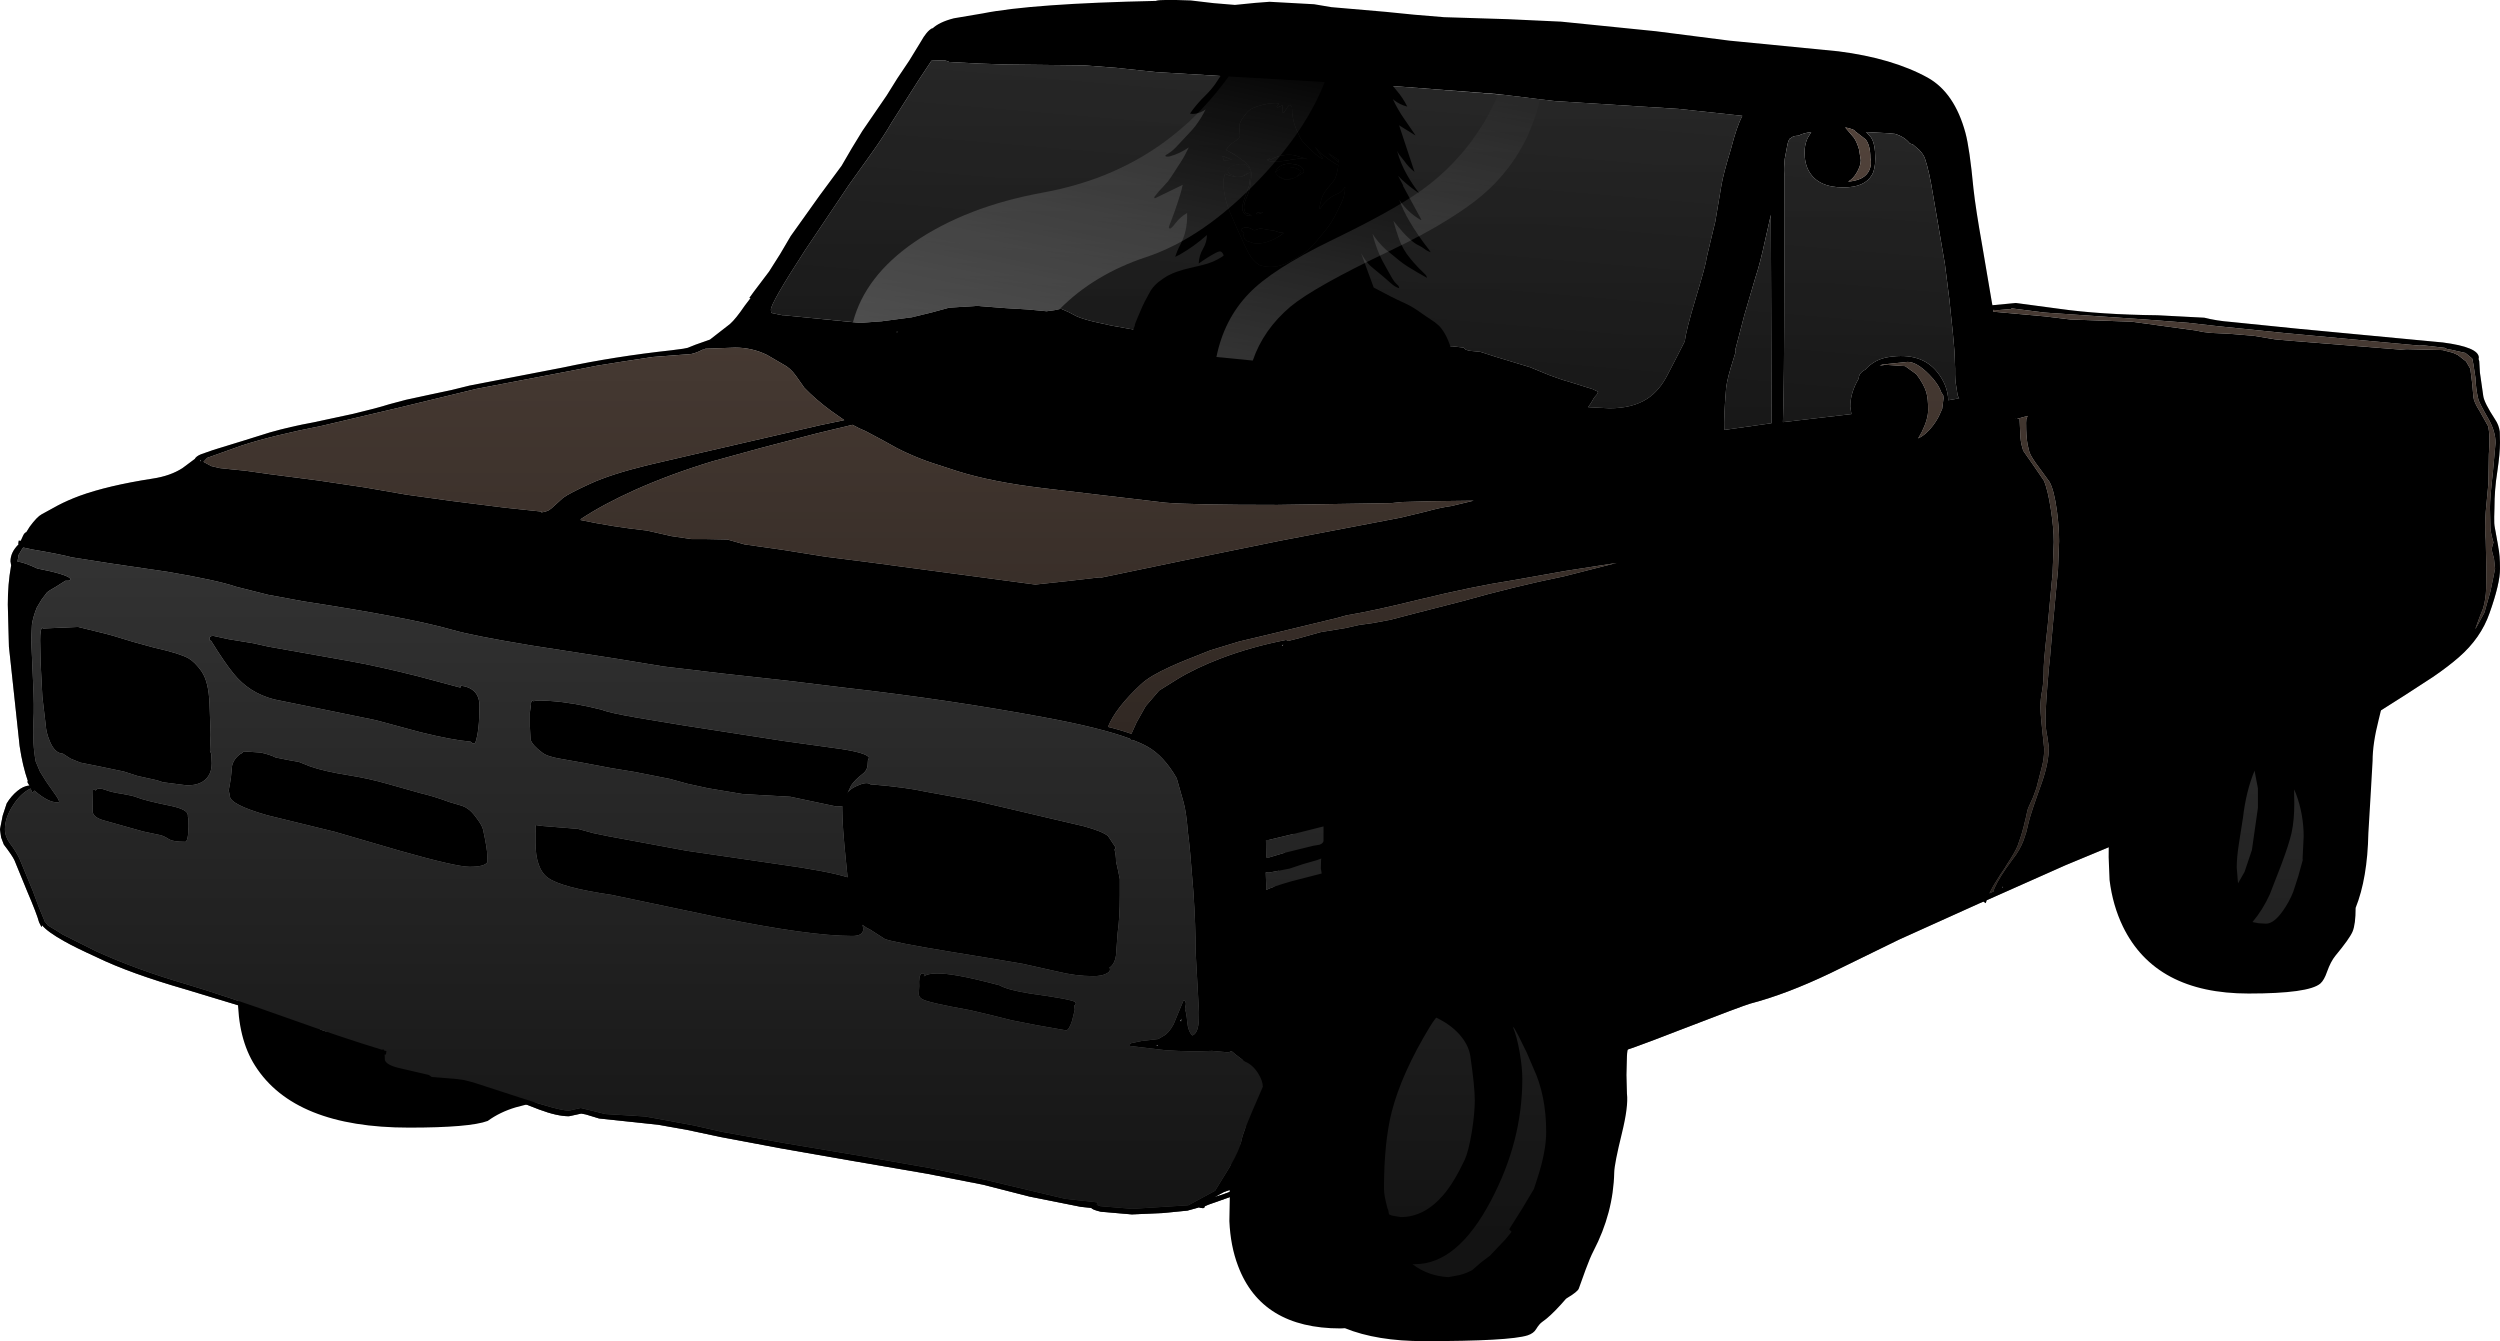 <?xml version="1.0" encoding="UTF-8" standalone="no"?>
<svg xmlns:ffdec="https://www.free-decompiler.com/flash" xmlns:xlink="http://www.w3.org/1999/xlink" ffdec:objectType="frame" height="601.1px" width="1120.5px" xmlns="http://www.w3.org/2000/svg">
  <g transform="matrix(2.0, 0.0, 0.0, 2.0, 605.5, 203.3)">
    <use ffdec:characterId="3826" height="287.05" transform="matrix(1.0, 0.0, 0.0, 1.0, -249.45, -88.15)" width="481.15" xlink:href="#shape0"/>
    <filter id="filter1">
      <feConvolveMatrix divisor="81.0" in="SourceGraphic" kernelMatrix="1 1 1 1 1 1 1 1 1 1 1 1 1 1 1 1 1 1 1 1 1 1 1 1 1 1 1 1 1 1 1 1 1 1 1 1 1 1 1 1 1 1 1 1 1 1 1 1 1 1 1 1 1 1 1 1 1 1 1 1 1 1 1 1 1 1 1 1 1 1 1 1 1 1 1 1 1 1 1 1 1" order="9 9" result="filterResult4"/>
    </filter>
    <use ffdec:characterId="3825" filter="url(#filter1)" height="328.15" transform="matrix(0.272, 0.062, -0.062, 0.272, -34.064, -101.507)" width="272.55" xlink:href="#sprite0"/>
    <use ffdec:characterId="3819" height="288.0" transform="matrix(1.0, 0.0, 0.0, 1.0, -302.75, -101.65)" width="560.25" xlink:href="#shape4"/>
  </g>
  <defs>
    <g id="shape0" transform="matrix(1.0, 0.0, 0.0, 1.0, 249.45, 88.15)">
      <path d="M220.0 13.75 Q229.5 27.4 230.6 30.2 231.65 32.85 231.65 42.95 L231.7 50.35 231.55 51.4 231.65 52.35 Q231.65 54.45 230.3 59.7 228.95 65.0 228.95 68.85 L228.5 76.7 228.0 85.1 Q227.8 95.2 225.15 101.8 225.15 105.5 224.45 107.15 223.75 108.75 220.6 112.55 219.55 113.85 218.75 116.1 218.1 118.0 217.25 118.75 214.65 121.0 201.15 121.0 180.3 121.0 173.0 106.0 170.7 101.25 170.0 95.55 L169.8 90.45 Q169.8 85.95 170.05 84.35 170.8 79.25 173.45 80.6 174.5 81.0 175.35 81.55 175.05 78.5 175.4 75.55 175.9 70.55 178.05 69.6 179.15 61.4 179.15 56.5 L179.15 41.65 Q179.15 39.25 179.9 34.9 L181.05 27.65 Q182.8 21.45 183.3 20.5 185.65 15.85 191.3 13.5 193.7 12.5 198.55 10.1 202.9 8.1 205.85 7.5 214.15 5.8 220.0 13.75 M81.55 96.4 Q81.55 102.55 80.75 105.9 79.6 110.85 76.35 113.75 75.65 114.35 70.7 122.05 67.1 126.85 64.05 128.5 L63.3 130.15 Q61.9 132.95 61.85 135.0 L61.75 139.25 61.85 143.45 Q62.2 146.3 60.7 152.4 59.05 159.1 59.0 161.1 58.8 170.15 54.35 178.7 53.55 180.25 52.6 182.85 L51.05 187.15 Q50.75 187.85 48.5 189.2 L48.2 189.4 47.05 190.7 Q44.55 193.45 42.85 194.6 42.2 195.05 41.5 196.2 40.95 197.15 39.6 197.6 35.55 198.9 16.35 198.9 5.8 198.9 -1.35 196.0 L-2.35 196.05 Q-20.05 196.05 -25.3 182.05 -27.0 177.6 -27.25 172.0 L-27.15 166.45 Q-27.35 163.1 -27.0 160.1 -26.5 156.0 -24.9 155.1 -24.5 154.1 -23.7 153.55 L-23.6 151.05 -24.3 137.95 Q-24.3 127.65 -21.7 115.25 -20.35 108.55 -16.15 93.3 -12.6 80.6 -0.85 70.75 14.5 57.85 40.25 53.65 51.5 53.65 60.75 59.8 67.1 64.0 76.2 74.3 80.3 78.4 81.25 85.2 81.55 87.4 81.55 96.4 M-249.45 121.6 Q-249.45 119.75 -249.25 119.25 -248.55 117.05 -245.8 116.45 -244.75 116.95 -243.6 118.2 -242.25 119.6 -242.0 120.75 -238.7 120.1 -235.35 123.65 L-230.1 130.15 -228.4 128.05 Q-227.15 126.55 -223.7 126.55 -220.0 126.55 -218.2 128.25 L-213.75 132.05 Q-208.3 135.3 -205.3 136.05 L-201.0 135.8 -196.8 134.4 Q-193.55 133.8 -188.55 134.9 L-178.25 136.45 Q-173.45 137.45 -173.45 140.6 -173.45 142.1 -174.15 142.9 L-175.85 144.4 -178.45 144.75 Q-182.1 145.1 -187.15 146.5 -190.7 147.55 -193.45 149.55 -197.45 151.05 -211.1 151.05 -236.8 151.05 -245.6 137.15 -249.45 131.1 -249.45 121.6" fill="#000000" fill-rule="evenodd" stroke="none"/>
      <path d="M45.65 -79.0 L73.35 -77.25 87.7 -75.7 Q86.45 -73.3 85.15 -68.25 83.4 -62.5 83.0 -60.0 L81.65 -52.0 80.55 -47.45 79.65 -43.65 Q79.65 -42.7 77.2 -34.6 75.1 -27.6 74.8 -25.15 L73.15 -21.9 71.0 -17.75 Q69.15 -14.1 66.4 -12.3 63.1 -10.15 57.9 -10.15 L53.15 -10.4 53.8 -11.35 54.5 -12.55 55.1 -13.25 55.4 -13.85 54.15 -14.45 48.55 -16.2 Q47.8 -16.35 44.4 -17.6 L40.15 -19.35 32.25 -21.75 29.0 -22.8 26.5 -23.05 25.7 -23.3 25.25 -23.75 22.65 -24.05 12.25 -23.6 3.9 -24.0 2.9 -24.25 Q2.15 -24.45 1.9 -24.6 0.3 -25.2 0.45 -24.0 L0.45 -22.55 Q0.25 -22.1 -0.5 -22.1 L-1.6 -22.15 Q-7.7 -21.0 -15.4 -20.85 L-18.85 -20.5 -37.9 -22.35 -38.2 -23.2 -38.65 -24.0 -39.5 -24.95 Q-40.1 -25.5 -40.8 -25.7 L-42.7 -26.35 Q-43.85 -26.8 -44.75 -27.05 L-49.6 -27.95 -53.75 -28.7 -57.8 -29.6 Q-60.4 -30.25 -61.65 -30.85 L-63.15 -31.65 -64.95 -32.45 -66.4 -32.15 -68.2 -31.9 -72.35 -32.3 -77.4 -32.6 -83.8 -33.1 -90.05 -32.7 -93.9 -31.65 -98.4 -30.55 -105.2 -29.65 -109.95 -29.3 -127.1 -31.0 -127.4 -31.0 -129.8 -31.5 Q-130.0 -31.6 -130.0 -32.25 -130.0 -33.75 -122.35 -45.55 L-112.55 -60.15 -107.55 -67.15 Q-104.45 -71.5 -102.9 -74.25 L-96.95 -83.6 -94.0 -88.05 -91.15 -88.15 -90.45 -87.95 -90.0 -87.75 -83.25 -87.4 -77.4 -87.2 -59.8 -87.0 -52.6 -86.45 -43.75 -85.5 -30.45 -84.7 -14.3 -83.75 -1.7 -83.0 10.9 -82.25 33.8 -80.45 45.65 -79.0" fill="url(#gradient0)" fill-rule="evenodd" stroke="none"/>
    </g>
    <linearGradient gradientTransform="matrix(0.004, -0.061, 0.047, 0.004, -21.25, -49.15)" gradientUnits="userSpaceOnUse" id="gradient0" spreadMethod="pad" x1="-819.2" x2="819.2">
      <stop offset="0.0" stop-color="#1e1e1e"/>
      <stop offset="1.0" stop-color="#2b2b2b"/>
    </linearGradient>
    <g id="sprite0" transform="matrix(1.0, 0.0, 0.0, 1.0, 52.0, 225.1)">
      <use ffdec:characterId="3824" height="328.15" transform="matrix(1.0, 0.0, 0.0, 1.0, -52.0, -225.1)" width="272.55" xlink:href="#shape1"/>
      <filter id="filter0">
        <feColorMatrix in="SourceGraphic" result="filterResult0" type="matrix" values="0 0 0 0 1.0,0 0 0 0 0.902,0 0 0 0 0.035,0 0 0 1 0"/>
        <feConvolveMatrix divisor="64.0" in="filterResult0" kernelMatrix="1 1 1 1 1 1 1 1 1 1 1 1 1 1 1 1 1 1 1 1 1 1 1 1 1 1 1 1 1 1 1 1 1 1 1 1 1 1 1 1 1 1 1 1 1 1 1 1 1 1 1 1 1 1 1 1 1 1 1 1 1 1 1 1" order="8 8" result="filterResult1"/>
        <feConvolveMatrix divisor="64.0" in="filterResult1" kernelMatrix="1 1 1 1 1 1 1 1 1 1 1 1 1 1 1 1 1 1 1 1 1 1 1 1 1 1 1 1 1 1 1 1 1 1 1 1 1 1 1 1 1 1 1 1 1 1 1 1 1 1 1 1 1 1 1 1 1 1 1 1 1 1 1 1" order="8 8" result="filterResult2"/>
        <feComposite in="SourceGraphic" in2="filterResult2" operator="over" result="filterResult3"/>
      </filter>
      <use ffdec:characterId="3823" filter="url(#filter0)" height="17.25" transform="matrix(1.0, 0.0, 0.0, 1.0, 0.8, -111.15)" width="57.8" xlink:href="#sprite1"/>
      <use ffdec:characterId="3821" height="13.9" transform="matrix(1.0, 0.0, 0.0, 1.0, 2.95, -110.75)" width="45.9" xlink:href="#sprite2"/>
    </g>
    <g id="shape1" transform="matrix(1.0, 0.0, 0.0, 1.0, 52.0, 225.1)">
      <path d="M22.1 -219.7 Q30.6 -223.15 39.85 -223.0 L49.3 -222.3 Q52.85 -225.1 57.85 -225.05 L60.3 -225.1 Q61.25 -223.7 62.75 -223.4 75.05 -221.95 86.4 -216.85 L88.95 -215.55 97.1 -210.65 Q101.95 -207.8 107.05 -205.4 L110.15 -203.7 111.5 -202.75 112.5 -201.7 113.3 -199.7 105.3 -202.1 Q111.5 -195.45 118.8 -190.05 125.15 -185.35 130.1 -179.3 124.0 -179.45 118.65 -181.95 L117.35 -182.7 Q123.1 -175.25 129.9 -169.1 L141.5 -158.4 141.45 -158.2 127.0 -163.2 147.4 -129.45 Q141.85 -132.1 137.1 -136.45 L133.7 -139.15 Q131.55 -140.7 130.0 -142.85 134.9 -133.5 142.05 -125.8 148.05 -119.2 154.95 -113.5 146.65 -116.6 138.95 -121.1 L135.25 -123.45 141.25 -116.45 140.6 -116.75 161.35 -93.2 160.75 -92.95 Q155.7 -94.55 151.0 -97.1 145.25 -100.25 140.5 -104.8 145.7 -96.8 152.15 -90.0 161.5 -80.1 172.05 -71.6 L174.45 -69.45 Q171.4 -69.7 168.7 -71.0 166.65 -71.95 164.3 -72.5 160.45 -73.35 156.8 -75.4 152.9 -77.5 149.3 -80.0 144.4 -83.5 139.6 -87.35 143.0 -80.95 146.65 -75.1 151.8 -66.65 159.65 -60.8 L162.65 -58.5 Q167.8 -54.7 173.4 -51.5 175.25 -50.55 176.1 -48.7 167.8 -51.1 159.55 -53.9 155.4 -55.35 151.4 -57.25 L138.5 -63.7 135.65 -65.4 Q131.25 -68.25 127.35 -71.75 L125.6 -73.45 Q131.55 -61.2 140.8 -51.05 L149.0 -42.0 Q151.0 -39.8 153.45 -38.35 L154.1 -37.95 Q155.35 -37.45 155.9 -36.2 L156.15 -35.6 Q152.45 -35.95 149.15 -37.85 140.7 -42.5 132.15 -46.65 130.55 -47.4 129.1 -48.3 125.35 -50.7 122.2 -54.0 L120.1 -56.2 136.1 -31.55 136.6 -31.45 Q151.8 -27.2 162.8 -24.95 168.9 -23.7 173.95 -21.7 L182.05 -18.45 190.1 -15.35 Q193.95 -13.65 196.3 -11.7 204.35 -5.05 210.85 8.7 216.25 20.15 216.9 26.9 219.2 51.05 219.6 65.7 L219.6 68.35 219.65 68.3 219.25 77.8 219.55 77.6 220.3 77.9 220.55 78.95 Q220.55 80.95 219.1 83.0 L219.0 86.45 Q218.8 90.05 218.1 92.45 217.6 91.85 217.6 91.05 L217.9 84.35 Q214.5 87.8 206.8 91.2 199.5 94.6 196.4 95.5 185.65 98.55 169.55 98.55 L138.15 96.85 101.6 95.1 Q86.45 95.1 66.8 99.1 49.85 103.05 48.0 103.05 27.4 103.05 25.2 102.5 L21.2 101.3 Q17.1 100.25 9.0 99.05 L-1.2 97.15 -9.5 95.6 Q-14.9 95.0 -27.0 90.4 L-46.15 82.8 Q-46.5 86.45 -47.1 89.35 L-47.35 89.4 -47.4 85.1 -47.35 82.35 -49.0 81.7 Q-49.15 82.4 -49.15 81.15 L-49.0 80.2 -48.75 80.1 -47.75 79.95 -47.25 80.0 -46.9 72.35 -46.25 60.9 Q-45.3 51.1 -45.25 48.9 L-44.95 46.0 -44.5 42.9 -44.2 40.95 -44.35 40.05 Q-44.35 39.05 -42.95 31.25 -41.5 23.1 -40.75 20.3 L-38.05 10.65 Q-35.95 5.05 -32.0 0.8 L-29.8 -1.65 -27.4 -4.05 Q-24.05 -6.9 -20.75 -8.95 -15.65 -12.05 -12.1 -13.7 L-2.25 -18.55 Q6.0 -22.6 11.5 -28.3 L12.85 -29.8 Q12.35 -31.05 11.3 -31.8 L10.1 -32.5 Q9.0 -32.6 7.9 -31.85 L6.2 -30.6 Q0.0 -25.2 -5.25 -19.15 -6.45 -25.35 -4.5 -31.55 -2.7 -37.25 -3.9 -42.95 -11.85 -31.75 -22.0 -22.5 L-24.85 -20.15 Q-24.5 -25.2 -23.0 -30.8 -20.55 -39.7 -21.85 -49.1 L-22.5 -52.85 -23.35 -56.65 Q-28.1 -52.35 -30.75 -46.4 -31.7 -44.15 -33.15 -42.1 -33.85 -41.1 -34.7 -41.55 -35.25 -42.1 -35.15 -42.85 -33.05 -56.35 -32.05 -69.85 -31.75 -73.9 -31.85 -77.95 L-51.25 -62.35 -52.0 -63.15 Q-49.45 -68.9 -46.05 -74.3 -43.75 -78.0 -42.35 -81.95 L-37.6 -94.9 Q-36.35 -98.2 -35.45 -101.55 L-33.75 -108.35 Q-39.4 -102.15 -46.55 -98.2 -48.3 -97.15 -50.2 -97.15 L-50.65 -98.05 Q-46.6 -101.55 -43.95 -106.0 L-34.25 -122.65 -32.65 -125.75 Q-29.25 -133.15 -27.35 -141.15 -30.35 -137.65 -34.7 -135.85 -36.75 -135.0 -38.9 -135.05 -35.3 -143.9 -30.05 -151.95 -26.7 -157.1 -24.35 -162.75 -21.85 -168.85 -19.95 -175.35 -23.0 -173.95 -26.4 -173.45 L-28.65 -173.1 Q-24.15 -178.65 -18.7 -183.55 -16.65 -185.35 -15.05 -187.8 L-7.1 -200.1 -13.65 -199.45 Q-12.6 -200.55 -11.35 -201.45 4.45 -212.3 22.1 -219.7 M7.8 -94.05 L7.4 -93.65 5.2 -93.55 2.8 -93.55 0.2 -94.05 -0.05 -94.0 -0.55 -94.3 Q-1.35 -89.55 0.1 -84.9 3.4 -74.1 10.0 -65.0 L19.0 -52.8 27.9 -41.1 32.0 -36.15 Q36.8 -30.6 43.45 -28.5 L44.05 -28.75 45.35 -28.65 Q49.4 -28.6 53.35 -29.8 59.9 -31.7 65.05 -36.5 L70.85 -41.65 Q78.15 -48.0 82.4 -56.55 L87.7 -67.0 Q91.8 -75.1 93.75 -84.0 94.5 -87.55 95.4 -90.95 97.3 -98.25 95.75 -105.3 L94.3 -102.35 Q93.05 -99.95 91.05 -98.6 86.55 -95.55 83.65 -91.1 81.55 -87.95 80.05 -83.6 L79.3 -83.7 79.25 -87.05 Q79.25 -91.6 79.6 -93.7 80.15 -96.9 82.15 -100.95 L85.85 -108.4 Q86.8 -110.8 86.8 -114.55 L86.8 -118.35 86.45 -121.05 Q83.6 -121.75 79.75 -123.25 L71.25 -126.95 68.25 -128.95 65.4 -131.05 65.15 -131.2 67.55 -128.85 73.05 -123.7 72.8 -123.2 Q69.0 -124.3 64.55 -126.9 L57.05 -131.45 Q53.7 -133.4 51.4 -136.2 L47.8 -140.95 Q44.45 -145.2 42.25 -150.7 40.9 -154.1 39.75 -158.6 L38.75 -159.35 38.1 -159.8 37.55 -159.45 Q37.1 -159.1 36.7 -158.2 L36.1 -156.95 Q35.85 -156.5 35.35 -154.65 L34.3 -152.2 Q33.3 -152.45 33.0 -153.5 L32.8 -155.05 32.15 -158.05 30.25 -156.7 28.55 -155.45 27.8 -156.05 28.4 -157.55 29.05 -158.9 29.15 -159.05 Q23.9 -158.55 16.8 -155.0 10.8 -151.95 7.85 -149.2 6.1 -147.55 4.05 -142.9 2.0 -138.35 2.0 -136.2 2.0 -133.35 3.15 -130.35 L4.25 -126.7 Q4.25 -124.6 2.6 -122.85 L-1.35 -118.45 Q-2.15 -117.35 -3.55 -114.45 L-4.3 -112.95 Q2.85 -111.4 9.55 -108.35 L12.8 -106.9 Q14.35 -106.25 15.05 -105.35 L15.9 -104.95 17.15 -103.9 18.9 -101.4 Q20.1 -99.55 20.4 -96.6 21.35 -89.25 21.35 -86.9 21.35 -84.35 20.6 -80.2 19.85 -76.0 19.85 -74.55 19.85 -72.25 20.35 -70.6 20.85 -69.1 21.85 -67.8 L22.7 -67.05 Q25.45 -67.45 27.75 -65.75 L25.35 -65.7 Q25.3 -65.35 24.6 -65.35 L22.95 -65.65 22.35 -65.65 22.15 -66.05 20.7 -67.2 Q19.55 -68.45 19.2 -69.4 18.65 -70.8 18.65 -74.0 18.65 -75.95 19.45 -82.3 L20.25 -89.1 20.05 -92.15 19.7 -95.2 19.0 -98.6 18.7 -99.95 18.75 -100.1 18.7 -100.35 18.65 -100.35 18.55 -100.7 18.1 -101.3 16.85 -102.75 15.35 -104.05 13.6 -104.8 12.8 -105.0 12.7 -104.95 12.6 -104.95 Q11.55 -104.95 10.85 -104.55 9.75 -104.85 6.1 -102.95 0.9 -100.25 0.9 -98.25 L1.0 -97.95 0.8 -97.55 1.35 -96.55 Q2.1 -95.3 3.3 -94.95 L7.8 -94.05 M17.55 -98.95 L17.55 -98.85 15.75 -97.05 14.3 -95.8 13.1 -95.2 13.35 -95.65 13.35 -95.7 14.85 -97.2 17.25 -99.1 17.4 -99.05 17.55 -98.95 M86.5 -123.3 L85.55 -125.4 83.85 -126.0 76.6 -128.65 Q80.25 -126.3 84.3 -124.35 L86.5 -123.3 M31.4 -113.3 L30.75 -114.4 32.4 -113.15 Q39.75 -120.1 50.15 -121.05 L61.3 -120.35 Q56.0 -119.95 51.15 -117.95 L44.8 -115.35 Q40.4 -113.65 35.55 -112.35 32.35 -111.45 29.4 -112.7 L31.4 -113.3 M38.7 -104.5 L38.4 -104.2 Q38.9 -108.6 42.6 -111.2 46.55 -113.95 51.4 -113.9 54.8 -114.5 57.85 -113.05 60.2 -111.9 60.85 -109.55 L60.6 -109.35 59.4 -107.95 57.9 -106.5 56.4 -105.1 56.25 -105.1 55.85 -105.3 58.6 -109.5 Q54.5 -111.65 49.9 -111.0 L49.55 -110.95 48.3 -110.85 46.4 -110.45 45.15 -109.95 42.5 -108.35 42.05 -108.0 42.05 -108.1 38.7 -104.5 M53.55 -102.85 L52.8 -102.2 Q52.1 -101.8 50.9 -101.35 48.2 -100.35 47.2 -100.35 45.35 -100.35 43.2 -101.05 L42.7 -101.2 41.8 -101.85 41.85 -102.0 44.0 -101.4 47.2 -100.8 Q48.75 -100.8 51.15 -101.9 L52.95 -102.8 53.2 -102.75 53.55 -102.85 M55.8 -58.15 Q50.8 -51.9 44.3 -48.2 38.4 -44.85 33.75 -44.85 L30.35 -45.3 Q28.0 -45.35 26.75 -46.25 26.15 -46.65 25.4 -47.95 L24.65 -49.65 24.9 -51.15 23.4 -51.9 Q21.9 -52.55 21.9 -53.4 L22.15 -53.85 22.35 -54.0 22.2 -54.1 23.75 -55.25 Q25.2 -56.1 27.55 -56.1 L30.4 -55.6 31.7 -55.15 Q32.8 -55.15 33.95 -55.95 35.35 -57.0 35.85 -57.15 36.6 -57.4 36.4 -57.6 L40.2 -57.85 45.95 -58.15 48.45 -58.35 52.65 -57.9 54.3 -58.25 55.25 -58.35 54.85 -57.9 55.65 -58.35 55.8 -58.15 M35.7 -70.3 Q32.6 -68.45 32.15 -68.35 32.0 -68.4 32.0 -68.7 L31.75 -68.4 31.25 -68.25 30.9 -68.35 30.8 -68.35 30.8 -68.55 Q30.8 -69.2 32.65 -70.0 34.5 -70.8 35.6 -70.6 L35.7 -70.3 M-5.8 -107.7 L-3.9 -104.25 2.1 -106.4 -5.8 -107.7" fill="#000000" fill-rule="evenodd" stroke="none"/>
      <path d="M18.7 -99.95 L18.3 -99.5 17.7 -98.95 17.55 -98.95 17.4 -99.05 17.25 -99.1 14.85 -97.2 13.35 -95.7 13.35 -95.65 13.1 -95.2 12.05 -94.8 10.55 -94.25 10.05 -94.2 9.85 -94.1 9.6 -94.0 8.85 -93.9 7.8 -94.05 3.3 -94.95 Q2.1 -95.3 1.35 -96.55 L0.8 -97.55 1.0 -97.95 0.9 -98.25 Q0.9 -100.25 6.1 -102.95 9.75 -104.85 10.85 -104.55 11.55 -104.95 12.6 -104.95 L12.7 -104.95 12.8 -105.0 13.6 -104.8 15.35 -104.05 16.85 -102.75 18.1 -101.3 18.55 -100.7 18.65 -100.35 18.7 -100.35 18.75 -100.1 18.7 -99.95 M41.8 -101.85 L41.05 -102.2 40.45 -102.35 40.4 -102.5 39.65 -103.2 Q38.7 -104.2 38.7 -104.4 L38.7 -104.5 42.05 -108.1 42.05 -108.0 42.5 -108.35 45.15 -109.95 46.4 -110.45 48.3 -110.85 49.55 -110.95 49.9 -111.0 Q54.5 -111.65 58.6 -109.5 L55.85 -105.3 56.25 -105.1 56.25 -105.0 54.65 -103.75 53.55 -102.85 53.2 -102.75 52.95 -102.8 51.15 -101.9 Q48.75 -100.8 47.2 -100.8 L44.0 -101.4 41.85 -102.0 41.8 -101.85" fill="#000000" fill-rule="evenodd" stroke="none"/>
      <path d="M18.7 -99.95 L19.0 -98.6 19.7 -95.2 20.05 -92.15 20.25 -89.1 19.45 -82.3 Q18.65 -75.95 18.65 -74.0 18.65 -70.8 19.2 -69.4 19.55 -68.45 20.7 -67.2 L22.15 -66.05 22.35 -65.65 22.95 -65.65 24.6 -65.35 Q25.3 -65.35 25.35 -65.7 L27.75 -65.75 Q25.45 -67.45 22.7 -67.05 L21.85 -67.8 Q20.85 -69.1 20.35 -70.6 19.85 -72.25 19.85 -74.55 19.85 -76.0 20.6 -80.2 21.35 -84.35 21.35 -86.9 21.35 -89.25 20.4 -96.6 20.1 -99.55 18.9 -101.4 L17.15 -103.9 15.9 -104.95 15.05 -105.35 Q14.35 -106.25 12.8 -106.9 L9.55 -108.35 Q2.85 -111.4 -4.3 -112.95 L-3.55 -114.45 Q-2.15 -117.35 -1.35 -118.45 L2.6 -122.85 Q4.25 -124.6 4.25 -126.7 L3.15 -130.35 Q2.0 -133.35 2.0 -136.2 2.0 -138.35 4.05 -142.9 6.1 -147.55 7.85 -149.2 10.8 -151.95 16.8 -155.0 23.9 -158.55 29.15 -159.05 L29.05 -158.9 28.4 -157.55 27.8 -156.05 28.55 -155.45 30.25 -156.7 32.15 -158.05 32.8 -155.05 33.0 -153.5 Q33.3 -152.45 34.3 -152.2 L35.35 -154.65 Q35.85 -156.5 36.1 -156.95 L36.7 -158.2 Q37.1 -159.1 37.55 -159.45 L38.1 -159.8 38.75 -159.35 39.75 -158.6 Q40.9 -154.1 42.25 -150.7 44.45 -145.2 47.8 -140.95 L51.4 -136.2 Q53.7 -133.4 57.05 -131.45 L64.55 -126.9 Q69.0 -124.3 72.8 -123.2 L73.05 -123.7 67.55 -128.85 65.15 -131.2 65.4 -131.05 68.25 -128.95 71.25 -126.95 79.75 -123.25 Q83.6 -121.75 86.45 -121.05 L86.8 -118.35 86.8 -114.55 Q86.8 -110.8 85.85 -108.4 L82.15 -100.95 Q80.15 -96.9 79.6 -93.7 79.25 -91.6 79.25 -87.05 L79.3 -83.7 80.05 -83.6 Q81.55 -87.95 83.65 -91.1 86.55 -95.55 91.05 -98.6 93.05 -99.95 94.3 -102.35 L95.75 -105.3 Q97.3 -98.25 95.4 -90.95 94.5 -87.55 93.75 -84.0 91.8 -75.1 87.7 -67.0 L82.4 -56.55 Q78.15 -48.0 70.85 -41.65 L65.05 -36.5 Q59.9 -31.7 53.35 -29.8 49.4 -28.6 45.35 -28.65 L44.05 -28.75 43.45 -28.5 Q36.8 -30.6 32.0 -36.15 L27.9 -41.1 19.0 -52.8 10.0 -65.0 Q3.4 -74.1 0.1 -84.9 -1.35 -89.55 -0.55 -94.3 L-0.05 -94.0 0.2 -94.05 2.8 -93.55 5.2 -93.55 7.4 -93.65 7.8 -94.05 8.85 -93.9 9.6 -94.0 9.85 -94.1 10.05 -94.2 10.55 -94.25 12.05 -94.8 13.1 -95.2 14.3 -95.8 15.75 -97.05 17.55 -98.85 17.55 -98.95 17.7 -98.95 18.3 -99.5 18.7 -99.95 M86.5 -123.3 L84.3 -124.35 Q80.25 -126.3 76.6 -128.65 L83.85 -126.0 85.55 -125.4 86.5 -123.3 M31.4 -113.3 L29.4 -112.7 Q32.35 -111.45 35.55 -112.35 40.4 -113.65 44.8 -115.35 L51.15 -117.95 Q56.0 -119.95 61.3 -120.35 L50.15 -121.05 Q39.75 -120.1 32.4 -113.15 L30.75 -114.4 31.4 -113.3 M38.7 -104.5 L38.7 -104.4 Q38.7 -104.2 39.65 -103.2 L40.4 -102.5 40.45 -102.35 41.05 -102.2 41.8 -101.85 42.7 -101.2 43.2 -101.05 Q45.35 -100.35 47.2 -100.35 48.2 -100.35 50.9 -101.35 52.1 -101.8 52.8 -102.2 L53.55 -102.85 54.65 -103.75 56.25 -105.0 56.25 -105.1 56.4 -105.1 57.9 -106.5 59.4 -107.95 60.6 -109.35 60.85 -109.55 Q60.2 -111.9 57.85 -113.05 54.8 -114.5 51.4 -113.9 46.55 -113.95 42.6 -111.2 38.9 -108.6 38.4 -104.2 L38.7 -104.5 M35.7 -70.3 L35.6 -70.6 Q34.5 -70.8 32.65 -70.0 30.8 -69.2 30.8 -68.55 L30.8 -68.35 30.9 -68.35 31.25 -68.25 31.75 -68.4 32.0 -68.7 Q32.0 -68.4 32.15 -68.35 32.6 -68.45 35.7 -70.3 M55.8 -58.15 L55.65 -58.35 54.85 -57.9 55.25 -58.35 54.3 -58.25 52.65 -57.9 48.45 -58.35 45.95 -58.15 40.2 -57.85 36.4 -57.6 Q36.6 -57.4 35.85 -57.15 35.35 -57.0 33.95 -55.95 32.8 -55.15 31.7 -55.15 L30.4 -55.6 27.55 -56.1 Q25.2 -56.1 23.75 -55.25 L22.2 -54.1 22.35 -54.0 22.15 -53.85 21.9 -53.4 Q21.9 -52.55 23.4 -51.9 L24.9 -51.15 24.65 -49.65 25.4 -47.95 Q26.15 -46.65 26.75 -46.25 28.0 -45.35 30.35 -45.3 L33.75 -44.85 Q38.4 -44.85 44.3 -48.2 50.8 -51.9 55.8 -58.15 M-5.8 -107.7 L2.1 -106.4 -3.9 -104.25 -5.8 -107.7" fill="url(#gradient1)" fill-rule="evenodd" stroke="none"/>
      <path d="M121.05 -110.55 Q122.5 -102.55 122.5 -87.45 122.5 -77.35 118.5 -69.75 115.15 -63.45 104.0 -50.4 98.85 -44.25 97.0 -41.05 95.9 -39.05 91.5 -36.6 L84.9 -32.45 Q80.45 -29.55 77.45 -28.1 73.7 -26.25 68.9 -24.9 63.9 -22.8 60.95 -21.85 55.8 -20.2 46.8 -20.2 35.75 -20.2 23.35 -27.35 13.6 -32.9 6.9 -40.2 -2.25 -50.3 -8.5 -62.7 -15.05 -75.65 -18.25 -85.45 -22.15 -97.5 -22.15 -107.85 -22.15 -115.35 -20.25 -120.45 -19.3 -122.45 -18.9 -123.7 -18.7 -124.2 -18.85 -125.15 L-19.0 -126.7 Q-19.15 -129.6 -18.6 -132.9 -17.35 -140.15 -14.5 -145.2 L-10.5 -151.45 Q-5.6 -156.65 -5.6 -157.65 L-3.5 -159.1 Q-1.15 -160.65 0.25 -161.2 6.15 -163.65 9.4 -164.2 12.8 -164.8 15.7 -165.95 L19.0 -167.45 24.25 -167.9 25.85 -168.2 30.8 -168.8 Q42.95 -170.2 61.3 -165.5 73.6 -162.35 86.5 -157.15 96.75 -152.3 102.95 -145.55 104.7 -143.6 111.4 -133.9 118.7 -123.35 121.05 -110.55 M17.0 -153.7 L10.75 -149.7 9.25 -148.4 9.25 -148.2 Q9.25 -147.55 6.95 -143.65 4.65 -138.95 4.65 -134.3 4.65 -131.45 5.8 -129.75 6.9 -128.0 6.9 -126.15 6.9 -124.45 5.15 -123.15 L1.5 -120.9 Q0.85 -120.45 -0.3 -117.95 -1.4 -115.55 -1.4 -114.8 -1.4 -113.05 -0.25 -111.05 0.3 -110.0 1.05 -109.3 1.2 -109.85 2.0 -109.75 L2.05 -109.75 Q1.35 -110.05 0.9 -110.45 L9.5 -110.35 14.25 -109.1 Q17.6 -108.15 19.1 -105.7 L21.4 -101.6 Q22.0 -100.1 22.0 -97.85 L22.0 -93.35 22.0 -91.05 Q21.85 -89.8 21.15 -88.85 L20.65 -88.85 Q20.55 -96.3 18.0 -101.05 L16.15 -103.95 Q14.7 -105.6 12.25 -106.45 L7.0 -108.45 4.2 -109.05 3.0 -109.35 3.35 -108.95 3.85 -107.5 4.1 -106.15 Q4.1 -105.35 3.1 -103.85 2.1 -102.3 2.1 -101.7 2.1 -99.25 3.7 -97.55 5.95 -95.2 10.85 -94.95 L11.0 -94.9 11.1 -94.45 Q11.1 -91.95 5.75 -88.85 L1.65 -89.05 1.7 -88.75 2.25 -85.85 Q3.2 -82.65 4.85 -80.2 L8.65 -74.6 12.25 -68.95 15.8 -63.15 Q18.05 -59.5 19.65 -57.55 21.5 -55.3 25.0 -52.4 L28.15 -49.85 28.45 -49.9 31.15 -48.85 Q34.65 -47.8 38.9 -47.8 41.35 -47.8 44.15 -49.15 45.55 -49.85 46.85 -50.7 47.25 -50.9 48.9 -52.25 50.6 -53.5 51.8 -53.55 L51.85 -52.95 Q51.85 -51.45 44.8 -45.1 L40.8 -42.2 Q38.2 -40.55 35.8 -39.85 L35.65 -39.85 39.1 -34.7 Q42.9 -29.8 45.65 -29.8 46.5 -29.8 46.65 -30.05 44.5 -32.45 44.5 -33.2 L44.55 -33.6 44.65 -33.8 45.2 -33.9 Q45.6 -33.9 47.3 -33.0 49.55 -32.1 52.65 -32.1 58.55 -32.1 60.7 -33.7 61.55 -34.3 66.25 -40.3 66.95 -42.5 67.5 -46.65 L68.0 -53.05 67.95 -56.05 Q67.45 -56.95 67.35 -58.1 L67.15 -61.8 Q66.9 -63.8 66.9 -69.0 66.9 -75.2 68.1 -80.9 69.45 -87.2 72.15 -91.95 L78.65 -103.45 Q79.2 -104.4 79.55 -106.25 79.95 -108.35 80.25 -109.05 80.5 -110.95 80.35 -111.85 L80.25 -113.1 80.3 -113.4 79.55 -114.1 78.0 -115.35 76.9 -116.7 73.15 -118.45 69.0 -119.8 64.85 -120.3 56.15 -119.85 51.55 -119.45 50.25 -119.55 Q50.1 -119.3 50.1 -119.95 50.1 -120.35 51.8 -120.7 L58.25 -121.95 60.35 -122.5 62.35 -122.95 63.25 -123.05 62.1 -123.55 Q59.25 -124.75 58.3 -125.55 L53.6 -129.2 Q51.4 -130.75 49.4 -133.55 L46.35 -138.2 Q43.85 -142.15 42.25 -147.45 L40.5 -151.95 38.8 -156.45 39.05 -153.9 Q39.0 -151.95 37.65 -151.95 36.3 -151.95 35.45 -152.85 L34.5 -154.05 32.55 -151.95 Q31.4 -152.25 31.4 -152.9 L31.55 -154.05 Q31.55 -155.35 31.8 -156.3 L31.8 -156.45 Q31.4 -156.35 30.15 -155.4 29.0 -154.45 28.8 -154.45 L27.75 -154.45 27.55 -155.8 Q27.55 -157.25 28.15 -159.5 27.35 -159.0 25.85 -158.25 L22.5 -156.7 19.7 -155.1 17.0 -153.7 M40.05 -116.2 L42.05 -114.1 Q42.8 -112.9 42.8 -111.95 42.8 -111.35 41.35 -109.15 39.85 -106.9 39.85 -105.3 39.85 -103.3 43.85 -102.1 L48.0 -101.3 Q52.05 -101.3 55.8 -104.95 L59.9 -109.85 58.85 -110.7 57.3 -111.95 55.8 -112.15 Q54.8 -112.05 54.6 -113.1 L56.85 -113.65 59.05 -114.05 65.6 -114.2 65.7 -114.1 65.8 -113.7 63.65 -111.2 Q61.45 -108.65 61.3 -107.95 L61.05 -108.0 Q60.1 -105.7 57.25 -102.55 52.45 -97.2 47.8 -97.45 L46.55 -97.45 41.75 -98.7 39.95 -99.7 39.15 -100.45 37.7 -102.15 Q37.1 -102.95 37.1 -103.8 L38.5 -107.55 39.85 -111.3 39.85 -111.7 39.4 -111.7 32.9 -111.0 Q31.15 -110.6 30.55 -110.2 28.7 -108.7 27.55 -108.3 L26.85 -108.35 Q26.75 -108.4 26.75 -108.8 26.75 -110.35 29.0 -111.7 27.2 -112.55 27.0 -112.85 L27.0 -113.45 28.7 -113.25 30.35 -112.95 Q30.5 -112.45 30.5 -113.1 L30.1 -113.8 29.5 -114.7 29.5 -115.05 29.45 -115.1 29.8 -115.2 31.45 -114.55 32.85 -113.8 33.35 -113.85 33.15 -114.4 Q33.0 -114.8 33.0 -115.15 33.0 -116.3 34.45 -116.25 L40.05 -116.2 M-7.0 -153.15 Q-6.15 -153.7 -6.15 -154.15 L-7.0 -153.2 -7.0 -153.15" fill="#000000" fill-opacity="0.251" fill-rule="evenodd" stroke="none"/>
      <path d="M5.0 -102.75 L4.65 -102.45 3.8 -102.0 3.4 -101.45 3.35 -101.4 3.3 -101.3 Q2.05 -100.25 1.4 -100.05 L0.3 -99.35 Q-0.15 -98.9 -0.55 -98.85 L-0.6 -99.2 Q-0.6 -99.6 0.7 -100.75 L2.25 -102.0 4.35 -103.75 Q5.9 -104.95 6.25 -104.95 6.65 -104.95 6.65 -104.75 L6.6 -104.4 Q6.85 -104.45 7.7 -104.85 L8.7 -105.15 8.75 -104.75 8.65 -104.25 7.6 -103.85 5.65 -103.0 5.0 -102.75 M40.1 -107.7 L40.95 -108.45 41.4 -109.2 42.3 -109.95 42.9 -110.7 44.05 -111.4 45.2 -111.75 46.1 -111.6 47.5 -111.75 48.15 -111.7 48.15 -111.45 Q48.15 -111.1 46.3 -110.5 44.2 -109.8 43.7 -109.35 41.25 -107.4 40.5 -107.4 L40.25 -107.4 Q40.1 -107.35 40.1 -107.7" fill="#000000" fill-rule="evenodd" stroke="none"/>
    </g>
    <linearGradient gradientTransform="matrix(0.027, 0.066, -0.926, 0.375, 235.3, -170.0)" gradientUnits="userSpaceOnUse" id="gradient1" spreadMethod="pad" x1="-819.2" x2="819.2">
      <stop offset="0.0" stop-color="#000000"/>
      <stop offset="1.0" stop-color="#000000"/>
    </linearGradient>
    <g id="sprite1" transform="matrix(1.0, 0.0, 0.0, 1.0, 0.0, 0.0)">
      <use ffdec:characterId="3822" height="17.25" transform="matrix(1.0, 0.0, 0.0, 1.0, 0.0, 0.0)" width="57.8" xlink:href="#shape2"/>
    </g>
    <g id="shape2" transform="matrix(1.0, 0.0, 0.0, 1.0, 0.0, 0.0)">
      <path d="M55.45 6.05 L55.45 6.15 53.85 7.4 52.75 8.3 52.4 8.4 52.15 8.35 50.35 9.25 Q47.95 10.35 46.4 10.35 L43.2 9.75 41.05 9.15 41.0 9.3 40.25 8.95 39.65 8.8 39.6 8.65 38.85 7.95 37.9 6.75 37.9 6.65 41.25 3.05 41.25 3.15 41.7 2.8 44.35 1.2 Q44.9 0.85 45.6 0.7 L47.5 0.3 48.75 0.2 49.1 0.15 Q53.7 -0.5 57.8 1.65 L55.05 5.85 Q55.35 5.8 55.45 6.05 M17.3 9.85 L17.75 10.45 17.85 10.8 17.9 10.8 17.95 11.05 17.9 11.2 17.5 11.65 16.9 12.2 16.75 12.2 16.6 12.1 16.45 12.05 14.05 13.95 12.55 15.45 12.55 15.5 12.3 15.95 11.25 16.35 9.75 16.9 9.25 16.95 9.05 17.05 8.8 17.15 8.05 17.25 7.0 17.1 2.5 16.2 Q1.3 15.85 0.55 14.6 L0.0 13.6 0.2 13.2 0.1 12.9 Q0.1 10.9 5.3 8.2 8.95 6.3 10.05 6.6 10.75 6.2 11.8 6.2 L11.9 6.2 12.0 6.15 12.8 6.35 14.55 7.1 16.05 8.4 17.3 9.85" fill="#000000" fill-rule="evenodd" stroke="none"/>
    </g>
    <g id="sprite2" transform="matrix(1.0, 0.0, 0.0, 1.0, -0.1, -0.5)">
      <use ffdec:characterId="3820" height="13.9" transform="matrix(1.0, 0.0, 0.0, 1.0, 0.1, 0.5)" width="45.9" xlink:href="#shape3"/>
    </g>
    <g id="shape3" transform="matrix(1.0, 0.0, 0.0, 1.0, -0.1, -0.5)">
      <path d="M44.95 1.05 Q46.0 2.1 46.0 3.6 46.0 5.1 44.95 6.15 43.95 7.2 42.5 7.2 41.05 7.2 40.0 6.15 39.0 5.1 39.05 3.8 39.1 2.45 40.4 2.15 41.65 1.85 42.8 0.95 L44.95 1.05 M1.55 9.25 Q2.9 8.9 3.95 8.05 4.95 7.2 5.95 8.25 7.0 9.3 7.0 10.8 7.0 12.3 5.95 13.35 4.95 14.4 3.5 14.4 2.05 14.4 1.0 13.35 0.0 12.3 0.1 10.95 0.15 9.6 1.55 9.25" fill="#000000" fill-rule="evenodd" stroke="none"/>
    </g>
    <g id="shape4" transform="matrix(1.0, 0.0, 0.0, 1.0, 302.75, 101.65)">
      <path d="M68.35 -94.65 L84.75 -92.55 109.25 -90.15 Q121.35 -88.6 129.25 -84.25 135.25 -80.9 137.7 -71.9 138.65 -68.4 139.5 -59.4 140.0 -54.85 141.45 -46.7 L143.65 -33.75 143.75 -33.25 149.0 -33.75 158.7 -32.45 Q167.85 -31.15 180.75 -31.0 L191.25 -30.45 Q194.0 -29.75 197.25 -29.5 L212.0 -28.0 244.7 -24.9 Q252.75 -23.85 252.75 -21.5 L252.7 -21.2 252.85 -20.7 253.0 -18.15 253.75 -12.9 Q253.95 -11.4 256.4 -7.65 257.25 -6.4 257.45 -4.9 L257.5 -2.5 Q257.5 -0.05 256.9 4.0 256.25 8.05 256.25 12.25 L256.2 14.15 Q256.15 15.75 256.35 16.65 L257.1 20.8 257.1 20.9 Q257.5 22.75 257.5 25.8 257.5 29.15 255.15 35.75 253.2 41.35 248.25 45.65 245.9 47.7 242.55 50.0 L236.4 54.0 230.25 57.9 Q224.9 60.9 221.5 60.9 L221.15 60.9 220.85 61.0 220.35 60.9 220.2 60.85 220.15 60.4 Q220.15 59.95 223.05 56.3 226.15 51.85 226.85 47.75 L228.15 41.55 Q228.9 37.85 228.9 35.5 228.9 30.85 227.75 28.85 226.35 26.35 222.5 26.35 217.45 26.35 213.8 31.05 L208.75 39.15 Q207.9 40.35 207.15 42.6 L205.9 46.1 202.75 52.85 199.5 59.7 196.25 66.5 Q195.15 68.7 193.3 73.4 191.5 77.25 188.75 79.75 L189.0 79.9 Q187.4 81.35 183.2 83.0 L175.75 85.75 160.1 92.25 142.45 100.1 142.25 100.75 141.75 100.4 140.8 100.8 122.85 108.9 107.4 116.45 Q97.55 121.15 89.5 123.25 87.9 123.7 73.65 129.2 60.3 134.4 59.1 134.4 57.85 134.4 57.6 134.0 L57.6 133.55 Q57.6 132.25 58.25 132.0 L59.05 129.35 60.0 126.0 60.6 122.85 61.15 119.65 Q62.35 109.45 62.35 107.15 L61.9 92.25 61.2 88.1 60.4 84.4 Q60.1 82.5 58.5 79.95 57.0 77.6 57.0 76.65 L57.0 76.45 56.85 76.25 Q55.95 75.05 53.35 73.8 49.25 71.75 44.05 71.75 41.9 71.75 35.9 73.9 L29.75 76.25 Q27.6 77.2 25.1 79.1 22.65 80.9 21.4 82.5 15.8 89.65 11.85 95.65 10.2 98.15 8.2 102.15 L4.75 109.0 Q3.55 111.25 1.9 116.15 L-0.25 122.0 -0.45 122.0 -1.8 125.5 -4.25 131.5 -8.55 144.85 Q-10.95 152.35 -15.05 158.0 -16.05 159.4 -18.2 161.25 L-21.75 164.0 Q-24.5 165.8 -29.05 167.3 -32.8 168.55 -32.8 168.75 -32.8 169.1 -33.2 169.1 L-33.9 169.0 -34.05 168.9 -34.3 169.0 -36.65 169.65 -42.25 170.2 -49.1 170.5 -56.05 169.9 Q-57.95 169.45 -58.2 169.05 L-60.55 168.8 -72.05 166.5 -82.4 163.85 -94.9 161.4 -111.75 158.5 -127.75 155.7 -141.3 153.15 -148.8 151.55 -155.3 150.4 -168.5 149.0 -171.45 148.1 -172.5 147.9 -173.85 148.2 -175.25 148.5 Q-177.9 148.5 -181.9 147.0 L-186.15 145.35 Q-189.25 144.8 -191.5 143.75 L-196.5 142.25 -198.95 141.75 -200.9 141.35 -206.2 141.0 -206.8 140.65 -209.45 140.0 -212.9 139.1 Q-216.0 138.1 -216.7 137.55 -217.5 137.0 -217.5 135.55 L-217.45 134.7 Q-219.9 134.3 -227.25 131.75 L-239.65 127.35 Q-242.5 126.45 -249.0 123.75 L-261.05 120.1 Q-273.7 116.45 -281.0 112.9 -286.05 110.6 -288.4 109.25 -292.15 107.15 -293.3 105.7 L-293.45 106.1 -294.0 105.0 Q-294.45 103.25 -296.65 98.1 L-299.5 91.15 Q-299.95 90.15 -301.9 87.6 L-302.5 86.0 -302.75 84.2 -302.15 81.15 -301.25 78.4 Q-300.25 76.75 -298.85 75.6 -297.45 74.45 -296.15 74.4 L-296.55 73.75 -296.6 73.45 -296.5 73.4 Q-297.7 69.95 -298.35 65.55 L-299.5 54.85 -300.75 43.25 -301.0 33.85 Q-301.0 29.2 -300.3 25.35 L-300.25 25.05 -300.4 24.15 Q-300.4 22.15 -298.65 20.4 L-298.6 20.35 -298.65 20.15 -298.55 19.5 -298.1 19.55 -297.6 18.45 Q-297.3 17.75 -296.85 17.6 L-296.1 16.4 Q-294.45 14.15 -293.4 13.6 L-289.75 11.6 Q-287.65 10.5 -285.0 9.5 -278.55 7.15 -268.5 5.6 -264.55 5.0 -261.85 3.25 L-259.1 1.2 Q-258.8 0.6 -257.7 0.15 L-255.0 -0.8 -248.5 -2.8 -242.25 -4.75 Q-237.7 -6.05 -232.5 -7.0 L-223.65 -8.9 Q-218.2 -10.2 -215.55 -11.05 L-211.8 -12.05 -206.25 -13.25 -201.55 -14.25 -197.5 -15.25 -176.55 -19.3 Q-165.1 -21.75 -152.3 -23.15 L-149.65 -23.5 -148.65 -23.7 -146.9 -24.4 Q-143.7 -25.5 -143.65 -25.55 L-139.15 -29.05 Q-137.85 -30.2 -135.85 -33.15 L-134.55 -34.85 -134.85 -34.85 -133.8 -36.3 -130.4 -40.8 -127.9 -44.75 -125.55 -48.75 -119.1 -57.8 -114.15 -64.5 -111.85 -68.45 -109.5 -72.3 -104.05 -80.25 -101.65 -84.1 -99.0 -88.05 -96.4 -92.3 Q-95.1 -94.65 -93.9 -95.3 -93.85 -95.5 -93.8 -95.25 -92.3 -96.7 -89.0 -97.55 L-82.5 -98.65 Q-71.5 -100.85 -43.65 -101.45 L-43.6 -101.5 Q-42.55 -101.8 -35.9 -101.55 L-30.8 -100.95 -26.0 -100.55 -21.5 -101.0 -18.25 -101.25 -8.25 -100.7 -4.4 -100.05 7.75 -99.0 14.25 -98.35 20.85 -97.8 35.25 -97.35 47.1 -96.8 68.35 -94.65 M-22.0 -20.85 L-18.85 -20.5 -15.4 -20.85 Q-7.7 -21.0 -1.6 -22.15 L-0.5 -22.1 Q0.25 -22.1 0.45 -22.55 L0.45 -24.0 Q0.3 -25.2 1.9 -24.6 2.15 -24.45 2.9 -24.25 L3.9 -24.0 12.25 -23.6 22.65 -24.05 25.25 -23.75 25.7 -23.3 26.5 -23.05 29.0 -22.8 32.25 -21.75 40.15 -19.35 44.4 -17.6 Q47.8 -16.35 48.55 -16.2 L54.15 -14.45 55.4 -13.85 55.1 -13.25 54.5 -12.55 53.8 -11.35 53.15 -10.4 57.9 -10.15 Q63.1 -10.15 66.4 -12.3 69.15 -14.1 71.0 -17.75 L73.15 -21.9 74.8 -25.15 Q75.1 -27.6 77.2 -34.6 79.65 -42.7 79.65 -43.65 L80.55 -47.45 81.65 -52.0 83.0 -60.0 Q83.4 -62.5 85.15 -68.25 86.45 -73.3 87.7 -75.7 L73.35 -77.25 45.65 -79.0 42.35 -79.4 33.8 -80.45 33.05 -80.55 10.9 -82.25 -1.7 -83.0 -5.9 -83.25 -14.3 -83.75 -27.4 -84.5 -30.45 -84.7 -43.75 -85.5 -52.6 -86.45 -59.8 -87.0 -77.4 -87.2 -83.25 -87.4 -90.0 -87.75 -90.45 -87.95 -91.15 -88.15 -94.0 -88.05 -96.95 -83.6 -102.9 -74.25 Q-104.45 -71.5 -107.55 -67.15 L-112.55 -60.15 -122.35 -45.55 Q-130.0 -33.75 -130.0 -32.25 -130.0 -31.6 -129.8 -31.5 L-127.4 -31.0 -127.1 -31.0 -111.6 -29.45 -109.95 -29.3 -105.2 -29.65 -98.4 -30.55 -93.9 -31.65 -90.05 -32.7 -83.8 -33.1 -77.4 -32.6 -72.35 -32.3 -68.2 -31.9 -66.4 -32.15 -65.25 -32.4 -64.95 -32.45 -63.15 -31.65 -61.65 -30.85 Q-60.4 -30.25 -57.8 -29.6 L-53.75 -28.7 -49.6 -27.95 -44.75 -27.05 Q-43.85 -26.8 -42.7 -26.35 L-40.8 -25.7 Q-40.1 -25.5 -39.5 -24.95 L-38.65 -24.0 -38.2 -23.2 -37.9 -22.35 -30.15 -21.65 -22.0 -20.85 M125.25 -69.5 Q124.05 -71.0 121.9 -71.65 L120.35 -71.8 115.45 -72.05 116.55 -70.85 Q117.5 -69.4 117.5 -66.15 117.5 -63.75 116.75 -62.45 115.15 -59.65 110.35 -59.65 104.7 -59.65 102.65 -63.25 101.65 -65.0 101.65 -67.55 101.65 -69.15 102.3 -70.65 L103.15 -72.05 Q101.4 -71.85 100.3 -71.25 L99.7 -71.2 Q98.85 -71.1 98.4 -70.5 L98.4 -70.65 Q98.0 -70.3 97.75 -68.9 L97.35 -66.8 97.2 -66.0 Q97.0 -63.9 97.1 -62.75 L97.1 -40.3 Q97.1 -14.35 96.8 -7.05 L112.15 -8.85 111.9 -10.55 Q111.9 -13.6 113.75 -16.75 L113.8 -16.8 113.8 -17.0 Q113.9 -18.05 115.05 -18.7 L115.25 -18.8 Q117.4 -21.2 120.6 -21.65 127.8 -22.75 131.4 -18.25 133.75 -15.3 133.85 -11.95 L135.85 -12.3 136.3 -12.25 135.95 -13.1 135.65 -15.05 Q135.35 -16.4 135.4 -19.0 L135.25 -22.95 134.9 -26.9 134.1 -34.6 133.1 -42.5 130.4 -58.25 Q129.6 -63.25 128.65 -66.05 128.35 -67.0 127.35 -68.05 L125.95 -69.25 125.25 -69.5 M112.85 -72.4 Q112.6 -72.65 111.65 -72.9 L110.75 -73.1 112.75 -70.75 Q113.4 -69.75 113.85 -68.2 L114.25 -65.75 Q114.25 -64.45 113.25 -62.8 112.45 -61.5 111.4 -60.95 115.15 -61.25 116.15 -63.5 116.75 -64.8 116.4 -66.25 116.4 -69.05 115.35 -70.4 L113.15 -72.1 113.1 -72.1 112.85 -72.4 M90.65 -39.5 L88.15 -31.0 86.1 -23.15 86.15 -22.6 85.1 -19.2 Q84.05 -15.7 84.0 -13.75 83.55 -8.3 83.65 -5.3 L94.2 -6.8 94.25 -6.8 94.1 -53.5 92.8 -47.75 Q91.7 -42.65 90.65 -39.5 M118.5 -19.7 L119.8 -19.9 124.2 -19.6 126.7 -17.8 Q128.4 -15.55 128.95 -13.7 129.35 -12.25 129.35 -9.8 129.35 -7.75 127.9 -4.8 L127.1 -3.4 Q128.9 -4.25 130.4 -6.25 131.35 -7.5 131.9 -8.7 L132.5 -10.05 132.8 -12.4 132.75 -13.0 132.35 -13.65 132.3 -13.7 Q131.6 -15.7 129.6 -17.7 126.8 -20.55 124.75 -20.55 L119.05 -19.95 118.5 -19.7 M148.0 -32.4 L145.0 -32.15 143.9 -32.2 143.95 -31.9 143.95 -31.8 155.5 -30.75 161.25 -30.05 175.05 -29.55 189.25 -27.6 191.0 -27.25 192.7 -27.05 196.85 -26.85 202.3 -26.4 207.1 -25.6 210.45 -25.3 235.2 -23.3 236.55 -23.4 244.6 -23.2 246.95 -22.6 248.05 -22.1 249.9 -20.65 250.85 -19.0 251.25 -15.85 251.55 -12.6 Q251.65 -11.55 252.95 -9.5 L254.8 -6.2 Q255.35 -4.25 255.0 0.15 L254.9 6.65 254.3 13.05 Q254.05 16.6 254.3 19.45 L254.45 25.85 254.4 30.2 Q254.3 32.8 253.7 34.7 L252.85 36.85 252.0 39.2 252.0 39.3 254.0 35.65 255.35 30.9 256.4 25.8 256.15 23.5 Q255.65 21.9 255.65 21.3 L255.9 20.3 256.05 19.95 Q255.45 18.0 255.35 16.65 L255.25 12.15 Q255.25 9.95 255.9 4.25 L256.5 -2.4 Q256.5 -4.95 254.95 -7.7 252.9 -11.25 252.65 -12.15 252.1 -14.35 252.0 -17.0 L251.55 -19.95 251.3 -21.25 251.15 -21.4 249.75 -22.55 246.65 -23.25 245.6 -23.45 245.1 -23.7 240.4 -24.25 239.4 -24.2 209.35 -27.0 194.25 -28.55 187.7 -29.3 178.0 -30.05 155.45 -31.6 148.0 -32.55 148.0 -32.4 M148.9 -7.75 L148.9 -7.8 148.8 -7.9 148.9 -7.75 M151.65 -8.45 L149.35 -7.8 149.35 -7.75 149.85 -7.75 149.85 -7.45 150.0 -4.25 Q150.05 -2.8 150.35 -1.7 L150.65 -0.65 152.85 2.5 155.25 6.0 Q156.15 7.95 156.85 12.55 157.5 16.75 157.5 19.85 L157.25 26.3 157.25 26.8 157.05 28.7 156.15 38.4 155.65 42.95 155.35 46.05 155.25 47.75 Q155.25 51.1 154.9 53.05 154.5 55.0 154.5 56.85 154.5 58.5 155.35 66.15 155.35 68.3 154.85 70.15 L153.6 75.0 152.85 77.05 151.85 79.25 Q151.55 79.9 151.3 81.35 L150.75 83.6 150.35 85.05 150.15 85.7 149.4 87.9 Q148.85 89.3 146.9 92.25 L146.55 92.85 145.5 94.4 144.5 96.0 144.15 96.55 143.75 97.25 143.6 97.55 143.2 98.3 143.1 98.55 143.6 98.3 143.75 98.25 144.15 98.05 143.95 98.05 144.25 97.3 Q144.75 96.15 145.75 94.55 L146.05 94.1 146.8 92.95 148.4 90.75 Q149.8 89.0 150.7 86.75 L151.35 84.8 151.9 82.5 Q152.35 80.6 154.8 73.8 156.4 69.25 156.4 65.8 L156.05 63.4 Q155.65 61.6 155.65 59.65 155.65 56.45 156.4 48.15 L156.65 45.8 157.2 39.5 158.4 26.55 158.45 26.05 158.7 19.65 Q158.7 16.55 158.2 12.75 157.55 8.1 156.55 6.35 L154.15 3.05 Q152.5 0.9 152.05 -0.3 L151.65 -1.95 Q151.3 -3.8 151.3 -6.9 L151.35 -7.7 151.65 -8.45 M-230.5 -6.25 Q-241.7 -4.05 -248.6 -1.8 L-256.3 0.95 -257.15 1.85 -255.4 2.8 -253.5 3.25 -251.15 3.5 -247.65 3.85 -242.4 4.6 -231.25 6.05 -220.9 7.6 -211.7 9.2 -201.65 10.6 -189.8 12.1 -181.35 13.0 -181.5 13.2 -180.5 13.0 -179.75 12.7 -179.15 12.25 -176.55 9.9 Q-175.2 8.9 -170.5 6.75 -165.85 4.6 -157.45 2.55 L-147.15 0.15 -119.05 -6.35 -113.55 -7.5 -116.55 -9.6 Q-119.95 -12.1 -122.5 -14.75 L-124.4 -17.45 Q-125.65 -19.2 -127.25 -20.0 L-130.85 -22.1 Q-134.2 -23.75 -138.0 -23.75 L-144.75 -23.5 -144.75 -23.3 -145.25 -23.3 Q-147.3 -22.25 -148.5 -22.25 L-148.65 -22.25 -156.5 -21.65 -163.65 -20.55 -168.95 -19.7 -174.8 -18.55 -196.0 -14.5 -213.3 -10.3 -230.5 -6.25 M-101.8 -27.3 L-101.85 -27.2 -101.45 -27.25 -101.8 -27.3 M-172.6 14.9 Q-165.2 16.45 -157.75 17.25 L-152.25 18.5 -147.8 19.15 -144.9 19.15 -139.75 19.25 -135.9 20.35 -127.15 21.6 -117.8 23.1 -108.75 24.25 -70.75 29.35 -63.35 28.55 -56.5 27.75 -56.1 27.75 -56.0 27.8 -37.3 23.9 -15.75 19.5 11.15 14.35 16.75 13.0 Q20.2 12.05 22.5 11.75 L27.5 10.55 Q16.45 10.65 11.5 10.85 L9.0 11.1 -16.5 11.5 Q-35.8 11.5 -41.6 11.0 L-69.0 7.75 Q-80.5 6.35 -88.0 4.0 L-93.7 2.15 Q-96.6 1.2 -99.75 -0.25 -101.55 -1.05 -104.95 -3.0 L-108.8 -5.05 Q-110.2 -5.6 -111.7 -6.45 L-119.8 -4.5 -132.25 -1.25 -143.15 1.75 Q-152.5 4.6 -160.45 8.15 -167.65 11.4 -172.55 14.65 L-172.65 14.9 -172.6 14.9 M-30.0 -19.7 L-29.95 -19.75 -30.05 -19.8 -30.0 -19.7 M-31.55 44.1 Q-38.2 46.7 -40.45 47.75 -45.0 49.8 -47.0 51.65 -52.8 57.05 -54.45 61.25 -51.75 61.9 -49.2 62.8 L-48.05 60.25 -46.0 56.6 -43.0 53.1 -39.0 50.6 Q-34.95 48.1 -29.2 45.9 -22.4 43.3 -14.5 41.75 L-14.15 42.0 -11.75 41.4 -6.75 40.0 -1.25 39.1 1.85 38.4 4.75 38.0 8.8 37.25 14.15 35.85 24.85 33.1 Q36.5 29.8 47.75 27.5 L59.55 24.5 48.05 26.3 36.25 28.4 Q27.45 29.75 15.15 32.75 5.05 35.25 -1.0 36.25 L-3.15 36.85 -18.25 40.5 -25.0 42.1 -31.55 44.1 M-15.15 42.85 L-15.5 42.9 -15.35 43.05 -15.15 42.85 M-49.5 63.9 Q-56.05 61.45 -68.8 59.1 -90.0 55.15 -113.15 52.5 L-126.25 50.9 -141.15 49.25 -154.1 47.7 -164.4 46.0 -183.7 43.0 Q-196.95 40.8 -201.4 39.5 -210.8 36.8 -234.8 33.1 L-242.65 31.65 -249.8 29.85 Q-254.0 28.4 -265.15 26.5 L-277.75 24.65 -286.65 23.25 Q-289.5 22.5 -295.45 21.5 L-297.55 21.05 -297.9 21.55 -298.7 22.9 -298.6 22.95 -298.85 24.2 Q-297.35 24.35 -294.4 25.75 -287.95 27.0 -287.0 28.0 L-287.05 28.35 Q-287.1 28.5 -287.5 28.5 L-288.1 28.5 -290.15 29.8 Q-291.85 30.75 -292.25 31.15 L-293.45 32.75 -294.5 34.5 Q-295.35 36.6 -295.6 38.35 L-295.75 41.85 -295.35 50.95 Q-295.05 56.7 -295.25 60.0 -295.5 65.0 -294.75 69.0 L-293.8 71.25 -292.4 73.5 -290.65 76.0 Q-289.55 77.5 -289.5 78.0 L-289.5 78.1 -290.0 78.15 Q-291.7 78.15 -294.15 76.25 L-295.05 75.5 -295.15 75.65 -295.5 76.0 -295.9 75.05 Q-298.1 76.15 -299.75 78.7 -301.65 81.55 -301.65 84.15 -301.65 85.8 -300.55 87.3 -298.9 89.5 -298.25 91.1 L-295.4 98.0 -294.1 101.5 -292.7 104.9 -292.75 104.9 -292.55 105.05 -292.0 105.75 -290.15 106.85 -288.75 107.75 -281.25 111.5 Q-272.15 115.65 -261.0 118.9 -252.75 121.35 -239.0 126.25 -225.75 131.0 -217.15 133.6 L-216.8 133.5 -216.7 133.75 -216.15 133.9 -216.25 134.65 -216.55 134.7 -216.5 135.9 Q-216.15 137.0 -213.5 137.65 L-206.65 139.25 -206.0 139.7 -200.5 140.15 -198.7 140.4 -196.75 140.9 -186.3 144.3 Q-177.35 147.25 -175.25 147.25 L-173.95 146.95 -172.6 146.65 -169.7 147.35 -167.15 148.0 -158.2 148.55 -153.5 149.4 -147.3 150.55 -140.9 152.0 -126.75 154.55 -109.75 157.4 -94.15 160.15 -81.9 162.75 -64.05 167.0 -56.85 167.8 -56.95 168.35 -56.15 168.65 -49.0 169.25 -36.45 168.45 -30.45 165.2 -27.1 159.75 Q-24.9 156.0 -24.5 153.75 -24.3 152.5 -22.0 147.1 L-19.75 141.9 Q-19.75 140.55 -20.85 138.8 -22.1 136.9 -23.75 136.25 L-25.75 134.75 Q-26.8 133.8 -26.9 133.9 -27.2 134.3 -28.4 134.1 L-31.15 133.85 Q-35.8 134.1 -41.6 133.7 L-49.5 132.75 Q-49.6 132.35 -49.35 132.15 L-47.0 131.65 -43.2 131.2 -42.0 130.5 Q-40.85 129.9 -39.75 127.9 L-38.55 125.0 -37.5 122.5 Q-37.0 122.65 -37.0 123.35 L-37.2 124.5 Q-36.85 125.35 -36.7 127.35 -36.5 129.5 -35.55 130.4 -34.5 130.0 -34.2 128.1 -34.05 127.25 -34.05 125.2 L-34.8 111.75 Q-34.8 105.75 -35.3 98.25 -36.1 87.8 -36.55 84.75 -36.9 80.25 -37.55 78.0 L-39.05 72.75 Q-41.95 67.7 -45.65 65.65 -47.0 64.9 -48.95 64.15 L-49.0 64.25 -49.45 64.1 -49.5 63.9 M-67.6 81.7 L-59.9 83.5 Q-55.7 84.65 -54.45 85.7 L-52.75 88.25 -52.8 88.5 -52.8 88.6 -53.0 88.65 Q-52.65 90.0 -52.65 91.4 L-52.25 93.15 -51.8 95.35 -51.8 99.0 Q-51.8 104.05 -52.3 107.5 L-52.65 112.4 Q-52.95 114.5 -54.2 115.25 L-54.05 115.25 -54.0 115.65 Q-54.0 116.1 -54.75 116.5 -55.75 117.1 -57.75 117.1 -61.7 117.1 -65.9 116.05 L-73.5 114.35 -80.85 113.1 -90.0 111.6 Q-103.0 109.45 -104.5 108.75 L-107.85 106.6 Q-108.6 106.3 -109.5 105.6 L-109.4 105.85 -109.3 106.55 Q-109.3 108.1 -111.75 108.1 -121.3 108.1 -141.65 103.95 L-165.65 98.9 Q-176.9 97.25 -179.9 95.1 -182.75 93.1 -182.75 87.0 L-182.75 84.8 -182.7 84.5 -182.75 84.5 -182.75 83.8 -182.65 83.25 -181.25 83.45 -173.25 84.1 -169.8 85.05 -166.4 85.75 -148.9 89.0 -128.4 92.0 Q-117.25 93.55 -112.8 94.95 L-113.15 91.5 Q-114.0 83.35 -114.0 79.65 L-114.0 79.0 -115.25 79.1 -120.45 78.0 -125.65 76.9 -136.3 76.3 -144.05 75.0 -148.65 74.0 -152.65 72.9 -160.5 71.35 -165.95 70.45 -171.75 69.35 -177.1 68.4 Q-180.15 67.9 -181.25 67.0 -183.45 65.35 -183.85 64.1 L-184.0 61.15 -184.0 58.05 -183.75 56.1 -183.8 55.9 -183.65 55.65 -183.5 55.25 -183.25 55.5 Q-182.25 55.2 -179.3 55.45 -174.2 55.8 -167.9 57.4 -166.25 58.1 -159.85 59.2 L-149.65 60.9 -127.15 64.4 -114.25 66.2 Q-108.45 67.1 -108.0 68.15 L-108.25 68.75 -108.3 69.5 Q-108.3 70.9 -109.4 71.75 -111.2 73.15 -112.0 74.35 L-112.85 76.15 -112.75 76.0 -112.75 75.9 -112.3 75.45 -112.25 75.4 Q-111.7 74.85 -110.2 74.25 -108.3 73.45 -107.5 74.25 L-107.25 74.15 Q-99.65 74.8 -95.4 75.75 L-84.4 77.75 -76.5 79.6 -67.6 81.7 M-19.05 86.6 L-19.0 90.5 -18.35 90.5 -15.0 89.5 -8.5 87.9 -7.05 87.65 Q-6.3 87.4 -6.15 86.85 L-6.15 83.55 -12.7 85.2 -18.5 86.6 -19.05 86.6 M-19.1 93.85 L-19.0 96.65 -19.0 97.8 Q-17.7 97.1 -13.35 95.85 L-6.55 94.1 -6.75 93.0 -6.7 91.1 -6.65 90.75 -7.6 91.1 -10.75 92.0 -13.75 93.0 -18.35 93.9 -19.1 93.85 M-95.7 117.15 Q-94.0 115.9 -87.75 117.05 -84.85 117.55 -78.75 119.15 -76.95 120.2 -71.9 121.0 -62.75 122.25 -61.8 122.9 L-61.65 123.25 -61.75 123.55 -62.0 123.65 -61.9 124.65 -62.5 127.1 Q-63.2 129.25 -63.85 129.25 L-70.4 128.1 -76.0 127.0 -80.6 125.85 -85.25 124.75 Q-94.7 123.05 -96.0 122.3 -96.8 121.9 -96.85 121.15 L-96.75 119.35 Q-96.9 117.1 -96.25 116.5 L-95.65 116.5 -95.7 117.15 M-38.05 127.25 L-38.0 126.6 -38.25 127.15 -38.05 127.25 M-43.25 132.65 L-43.25 132.5 -43.75 132.65 -43.25 132.65 M-24.45 164.05 L-28.5 165.5 -30.55 166.6 Q-26.75 165.5 -24.35 164.15 L-24.45 164.05 M-224.4 46.5 Q-218.25 47.6 -209.25 49.85 L-199.55 52.45 -199.5 52.0 Q-195.3 52.55 -195.3 56.55 -195.3 62.2 -196.25 64.85 L-196.75 65.0 -197.3 64.55 Q-201.4 64.2 -208.5 62.45 L-218.5 59.75 -229.95 57.4 -241.25 55.1 Q-246.95 53.65 -250.45 49.25 -252.45 46.8 -255.45 41.95 L-255.75 41.85 -255.8 41.45 Q-255.8 40.85 -254.95 40.85 L-251.5 41.6 -246.0 42.5 -242.65 43.25 -224.4 46.5 M-238.0 68.7 L-235.75 69.1 -233.25 70.1 Q-230.15 71.2 -224.5 72.1 -220.1 72.8 -215.75 74.05 L-208.5 76.1 Q-205.65 76.75 -202.0 78.1 L-199.15 78.95 Q-198.35 79.25 -197.85 79.65 -197.05 80.2 -196.2 81.35 -194.75 83.2 -194.5 84.25 -193.55 88.6 -193.55 90.1 L-193.55 91.6 Q-194.2 92.6 -197.5 92.6 -200.5 92.6 -213.0 89.05 L-227.75 84.75 -242.85 81.05 Q-251.25 78.65 -251.25 76.7 L-251.25 76.55 -251.3 76.35 -251.5 75.5 -251.25 74.15 -251.0 72.6 -250.75 70.0 Q-250.4 68.4 -248.8 67.25 L-248.55 67.15 Q-248.25 66.8 -248.0 66.75 L-244.3 67.0 Q-242.1 67.5 -241.0 68.1 L-238.0 68.7 M-257.85 1.5 L-257.75 1.8 -257.7 1.45 -257.85 1.5 M-273.05 42.15 L-268.15 43.5 Q-262.55 44.75 -260.55 45.85 -259.05 46.7 -257.55 48.85 -256.0 51.15 -255.8 56.0 L-255.55 63.0 -255.7 66.55 -255.4 67.35 -255.3 69.4 Q-255.3 71.1 -256.05 72.25 -257.4 74.35 -260.85 74.35 L-266.25 73.65 -267.6 73.2 -271.9 72.25 -275.0 71.25 -280.5 70.1 -284.75 69.25 -286.95 68.35 -288.65 67.25 Q-290.55 67.15 -291.65 64.3 -292.4 62.5 -292.5 60.85 L-293.25 54.5 -293.65 46.8 -293.75 41.8 Q-293.75 39.25 -293.25 39.0 L-293.15 39.2 -285.25 38.85 Q-277.55 40.7 -276.5 41.1 L-273.05 42.15 M-267.3 85.4 L-270.6 84.7 -274.0 83.75 -279.5 82.2 Q-282.0 81.5 -282.0 80.05 L-281.9 75.25 -281.5 75.25 -281.3 75.55 -281.2 75.35 Q-280.7 74.8 -279.15 75.35 -277.8 75.9 -275.35 76.25 -273.0 76.65 -272.15 77.0 -270.35 77.75 -264.45 78.95 -260.65 79.75 -260.65 81.05 L-260.65 81.35 -260.55 81.8 -260.5 83.5 -260.6 85.35 Q-260.8 87.0 -261.25 87.0 -264.05 87.0 -265.0 86.35 -266.2 85.55 -267.3 85.4 M198.75 80.5 Q199.2 76.35 199.6 74.5 200.45 70.95 202.25 68.35 205.5 63.7 207.15 62.35 210.0 60.0 212.8 61.85 214.8 63.15 215.5 65.1 216.7 69.45 216.9 71.75 L217.0 77.4 Q217.0 81.05 216.35 84.65 L214.65 92.5 Q213.7 97.05 212.0 100.0 L209.2 104.25 Q207.2 107.0 206.5 107.0 L203.8 106.85 201.1 106.4 200.4 105.5 198.75 103.6 Q197.95 101.45 197.65 100.0 L197.55 99.15 Q197.4 99.05 197.4 98.65 L197.5 98.5 197.25 96.2 197.0 93.0 Q197.0 92.3 197.3 91.7 L197.75 89.75 197.85 86.75 198.45 83.65 198.75 80.5 M187.2 79.7 L187.3 79.65 187.15 79.55 187.2 79.7 M198.5 92.75 L198.75 95.85 198.8 96.3 200.25 93.75 201.9 88.85 203.25 79.4 203.25 75.0 202.85 72.95 202.5 71.05 Q200.6 75.6 199.9 81.6 L199.0 87.35 Q198.5 90.5 198.5 92.75 M215.0 83.55 L215.05 83.2 215.0 83.2 215.0 83.55 M211.35 75.25 L211.4 78.4 Q211.4 82.15 210.8 84.95 210.25 87.4 208.5 92.1 L205.9 98.8 Q204.3 102.3 202.05 104.95 L202.1 105.0 203.4 105.25 205.05 105.35 Q206.85 105.35 208.9 102.4 210.3 100.4 211.15 98.25 L212.3 94.7 213.25 91.25 213.35 90.95 213.25 91.0 213.5 85.8 Q213.5 80.8 211.75 76.15 L211.35 75.25 M146.15 97.2 L146.05 97.0 145.95 97.3 146.15 97.2 M58.65 133.4 L58.45 133.2 58.35 133.35 58.35 133.5 58.65 133.4 M48.4 134.3 L48.5 140.3 Q48.5 147.4 47.45 152.1 46.35 156.85 42.9 164.9 L41.35 168.05 38.25 173.9 37.7 174.1 Q37.45 175.35 36.15 176.9 L33.1 180.25 Q29.85 184.0 26.2 185.25 L25.0 185.6 24.5 186.15 21.85 186.35 Q13.0 186.35 9.05 178.5 7.1 174.7 6.8 171.2 L6.1 167.0 5.9 162.75 6.0 159.8 Q6.0 154.35 7.4 148.2 8.8 142.05 11.25 136.85 14.05 130.75 17.75 125.4 20.25 121.75 22.75 120.05 25.85 117.95 32.0 116.35 36.95 114.95 42.1 119.95 46.35 124.05 47.0 127.4 48.2 131.9 48.4 134.3 M29.0 118.7 L29.05 118.75 29.15 118.6 29.0 118.7 M17.65 128.5 Q11.35 138.9 9.15 147.45 7.4 154.3 7.4 164.8 7.4 166.25 8.2 169.2 L8.35 169.5 8.5 170.35 8.5 170.4 8.55 170.5 9.15 170.75 11.15 171.1 Q16.45 171.1 20.7 166.15 23.1 163.35 25.5 158.25 26.35 156.4 27.1 151.95 27.75 147.75 27.75 144.9 27.75 141.9 26.75 135.0 26.35 132.45 24.25 130.1 22.2 127.85 19.1 126.4 18.3 127.4 17.65 128.5 M31.75 123.9 L31.85 123.95 31.8 123.9 31.75 123.9 M36.25 128.4 Q37.15 130.45 37.8 134.1 38.4 137.55 38.4 140.15 38.4 154.1 31.4 167.35 23.9 181.65 14.35 181.65 L13.75 181.65 13.9 181.75 Q17.35 184.3 21.75 184.55 L21.85 184.55 23.5 184.25 Q25.25 184.0 27.15 183.0 L29.1 181.3 31.15 179.75 34.65 176.05 36.0 174.4 35.45 173.85 38.5 169.0 41.0 164.8 41.75 162.5 Q43.75 156.4 43.75 152.05 43.75 143.85 40.9 137.75 L39.4 134.25 37.6 130.6 36.65 128.85 36.25 128.4" fill="#000000" fill-rule="evenodd" stroke="none"/>
      <path d="M112.85 -72.4 L113.1 -72.1 113.15 -72.1 115.35 -70.4 Q116.4 -69.05 116.4 -66.25 116.75 -64.8 116.15 -63.5 115.15 -61.25 111.4 -60.95 112.45 -61.5 113.25 -62.8 114.25 -64.45 114.25 -65.75 L113.85 -68.2 Q113.4 -69.75 112.75 -70.75 L110.75 -73.1 111.65 -72.9 Q112.6 -72.65 112.85 -72.4 M148.0 -32.4 L148.0 -32.55 155.45 -31.6 178.0 -30.05 187.7 -29.3 194.25 -28.55 209.35 -27.0 239.4 -24.2 240.4 -24.25 245.1 -23.7 245.6 -23.45 246.65 -23.25 249.75 -22.55 251.15 -21.4 251.3 -21.25 251.55 -19.95 252.0 -17.0 Q252.1 -14.35 252.65 -12.15 252.9 -11.25 254.95 -7.7 256.5 -4.95 256.5 -2.4 L255.9 4.25 Q255.25 9.95 255.25 12.15 L255.35 16.65 Q255.45 18.0 256.05 19.95 L255.9 20.3 255.65 21.3 Q255.65 21.9 256.15 23.5 L256.4 25.8 255.35 30.9 254.0 35.65 252.0 39.3 252.0 39.2 252.85 36.85 253.7 34.7 Q254.3 32.8 254.4 30.2 L254.45 25.85 254.3 19.45 Q254.05 16.6 254.3 13.05 L254.9 6.65 255.0 0.15 Q255.35 -4.25 254.8 -6.2 L252.95 -9.5 Q251.65 -11.55 251.55 -12.6 L251.25 -15.85 250.85 -19.0 249.9 -20.65 248.05 -22.1 246.95 -22.6 244.6 -23.2 236.55 -23.4 235.2 -23.3 210.45 -25.3 207.1 -25.6 202.3 -26.4 196.85 -26.85 192.7 -27.05 191.0 -27.25 189.25 -27.6 175.05 -29.55 161.25 -30.05 155.5 -30.75 143.95 -31.8 143.95 -31.9 143.9 -32.2 145.0 -32.15 148.0 -32.4 M118.5 -19.7 L119.05 -19.95 124.75 -20.55 Q126.8 -20.55 129.6 -17.7 131.6 -15.7 132.3 -13.7 L132.35 -13.65 132.75 -13.0 132.8 -12.4 132.5 -10.05 131.9 -8.7 Q131.35 -7.5 130.4 -6.25 128.9 -4.25 127.1 -3.4 L127.9 -4.8 Q129.35 -7.75 129.35 -9.8 129.35 -12.25 128.95 -13.7 128.4 -15.55 126.7 -17.8 L124.2 -19.6 119.8 -19.9 118.5 -19.7 M-230.5 -6.25 L-213.3 -10.3 -196.0 -14.5 -174.8 -18.55 -168.95 -19.7 -163.65 -20.55 -156.5 -21.65 -148.65 -22.25 -148.5 -22.25 Q-147.3 -22.25 -145.25 -23.3 L-144.75 -23.3 -144.75 -23.5 -138.0 -23.75 Q-134.2 -23.75 -130.85 -22.1 L-127.25 -20.0 Q-125.65 -19.2 -124.4 -17.45 L-122.5 -14.75 Q-119.95 -12.1 -116.55 -9.6 L-113.55 -7.5 -119.05 -6.35 -147.15 0.15 -157.45 2.55 Q-165.85 4.6 -170.5 6.75 -175.2 8.9 -176.55 9.9 L-179.15 12.25 -179.75 12.7 -180.5 13.0 -181.5 13.2 -181.35 13.0 -189.8 12.1 -201.65 10.6 -211.7 9.2 -220.9 7.6 -231.25 6.05 -242.4 4.6 -247.65 3.85 -251.15 3.5 -253.5 3.25 -255.4 2.8 -257.15 1.85 -256.3 0.95 -248.6 -1.8 Q-241.7 -4.05 -230.5 -6.25 M151.65 -8.45 L151.35 -7.7 151.3 -6.9 Q151.3 -3.8 151.65 -1.95 L152.05 -0.3 Q152.5 0.9 154.15 3.05 L156.55 6.35 Q157.55 8.1 158.2 12.75 158.7 16.55 158.7 19.65 L158.45 26.05 158.4 26.55 157.2 39.5 156.65 45.8 156.4 48.15 Q155.65 56.45 155.65 59.65 155.65 61.6 156.05 63.4 L156.4 65.8 Q156.4 69.25 154.8 73.8 152.35 80.6 151.9 82.5 L151.35 84.8 150.7 86.75 Q149.8 89.0 148.4 90.75 L146.8 92.95 146.05 94.1 145.75 94.55 Q144.75 96.15 144.25 97.3 L143.95 98.05 144.15 98.05 143.75 98.25 143.6 98.3 143.1 98.55 143.2 98.3 143.6 97.55 143.75 97.25 144.15 96.55 144.5 96.0 145.5 94.4 146.55 92.85 146.9 92.25 Q148.85 89.3 149.4 87.9 L150.15 85.7 150.35 85.05 150.75 83.6 151.3 81.35 Q151.55 79.9 151.85 79.25 L152.85 77.05 153.6 75.0 154.85 70.15 Q155.35 68.3 155.35 66.15 154.5 58.5 154.5 56.85 154.5 55.0 154.9 53.05 155.25 51.1 155.25 47.75 L155.35 46.05 155.65 42.95 156.15 38.4 157.05 28.7 157.25 26.8 157.25 26.3 157.5 19.85 Q157.5 16.75 156.85 12.55 156.15 7.95 155.25 6.0 L152.85 2.5 150.65 -0.65 150.35 -1.7 Q150.05 -2.8 150.0 -4.25 L149.85 -7.45 149.85 -7.75 149.35 -7.75 149.35 -7.8 151.65 -8.45 M-172.55 14.65 Q-167.65 11.4 -160.45 8.15 -152.5 4.6 -143.15 1.75 L-132.25 -1.25 -119.8 -4.5 -111.7 -6.45 Q-110.2 -5.6 -108.8 -5.05 L-104.95 -3.0 Q-101.55 -1.05 -99.75 -0.25 -96.6 1.2 -93.7 2.15 L-88.0 4.0 Q-80.5 6.35 -69.0 7.75 L-41.6 11.0 Q-35.8 11.5 -16.5 11.5 L9.0 11.1 11.5 10.85 Q16.45 10.65 27.5 10.55 L22.5 11.75 Q20.2 12.05 16.75 13.0 L11.15 14.35 -15.75 19.5 -37.3 23.9 -56.0 27.8 -56.1 27.75 -56.5 27.75 -63.35 28.55 -70.75 29.35 -108.75 24.25 -117.8 23.1 -127.15 21.6 -135.9 20.35 -139.75 19.25 -144.9 19.15 -147.8 19.15 -152.25 18.5 -157.75 17.25 Q-165.2 16.45 -172.6 14.9 L-172.55 14.65 M-31.55 44.1 L-25.0 42.1 -18.25 40.5 -3.15 36.85 -1.0 36.25 Q5.05 35.25 15.15 32.75 27.45 29.75 36.25 28.4 L48.05 26.3 59.55 24.5 47.75 27.5 Q36.5 29.8 24.85 33.1 L14.15 35.85 8.8 37.25 4.75 38.0 1.85 38.4 -1.25 39.1 -6.75 40.0 -11.75 41.4 -14.15 42.0 -14.5 41.75 Q-22.4 43.3 -29.2 45.9 -34.95 48.1 -39.0 50.6 L-43.0 53.1 -46.0 56.6 -48.05 60.25 -49.2 62.8 Q-51.75 61.9 -54.45 61.25 -52.8 57.05 -47.0 51.65 -45.0 49.8 -40.45 47.75 -38.2 46.7 -31.55 44.1" fill="#594940" fill-rule="evenodd" stroke="none"/>
      <path d="M-95.7 117.15 L-95.65 116.5 -96.25 116.5 Q-96.9 117.1 -96.75 119.35 L-96.85 121.15 Q-96.8 121.9 -96.0 122.3 -94.7 123.05 -85.25 124.75 L-80.6 125.85 -76.0 127.0 -70.4 128.1 -63.85 129.25 Q-63.2 129.25 -62.5 127.1 L-61.9 124.65 -62.0 123.65 -61.75 123.55 -61.65 123.25 -61.8 122.9 Q-62.75 122.25 -71.9 121.0 -76.95 120.2 -78.75 119.15 -84.85 117.55 -87.75 117.05 -94.0 115.9 -95.7 117.15 M-19.1 93.85 L-18.35 93.9 -13.75 93.0 -10.75 92.0 -7.6 91.1 -6.65 90.75 -6.7 91.1 -6.75 93.0 -6.55 94.1 -13.35 95.85 Q-17.7 97.1 -19.0 97.8 L-19.0 96.65 -19.1 93.85 M-19.05 86.6 L-18.5 86.6 -12.7 85.2 -6.15 83.55 -6.15 86.85 Q-6.3 87.4 -7.05 87.65 L-8.5 87.9 -15.0 89.5 -18.35 90.5 -19.0 90.5 -19.05 86.6 M-67.6 81.7 L-76.5 79.6 -84.4 77.75 -95.4 75.75 Q-99.65 74.8 -107.25 74.15 L-107.5 74.25 Q-108.3 73.45 -110.2 74.25 -111.7 74.85 -112.25 75.4 L-112.3 75.45 -112.75 75.9 -112.75 76.0 -112.85 76.15 -112.0 74.35 Q-111.2 73.15 -109.4 71.75 -108.3 70.9 -108.3 69.5 L-108.25 68.75 -108.0 68.15 Q-108.45 67.1 -114.25 66.2 L-127.15 64.4 -149.65 60.9 -159.85 59.2 Q-166.25 58.1 -167.9 57.4 -174.2 55.8 -179.3 55.45 -182.25 55.2 -183.25 55.5 L-183.5 55.25 -183.65 55.65 -183.8 55.9 -183.75 56.1 -184.0 58.05 -184.0 61.15 -183.85 64.1 Q-183.45 65.35 -181.25 67.0 -180.15 67.9 -177.1 68.4 L-171.75 69.35 -165.95 70.45 -160.5 71.35 -152.65 72.9 -148.65 74.0 -144.05 75.0 -136.3 76.3 -125.65 76.9 -120.45 78.0 -115.25 79.1 -114.0 79.0 -114.0 79.65 Q-114.0 83.35 -113.15 91.5 L-112.8 94.95 Q-117.25 93.55 -128.4 92.0 L-148.9 89.0 -166.4 85.75 -169.8 85.05 -173.25 84.1 -181.25 83.45 -182.65 83.25 -182.75 83.8 -182.75 84.5 -182.7 84.5 -182.75 84.8 -182.75 87.0 Q-182.75 93.1 -179.9 95.1 -176.9 97.25 -165.65 98.9 L-141.65 103.95 Q-121.3 108.1 -111.75 108.1 -109.3 108.1 -109.3 106.55 L-109.4 105.85 -109.5 105.6 Q-108.6 106.3 -107.85 106.6 L-104.5 108.75 Q-103.0 109.45 -90.0 111.6 L-80.85 113.1 -73.5 114.35 -65.9 116.05 Q-61.7 117.1 -57.75 117.1 -55.75 117.1 -54.75 116.5 -54.0 116.1 -54.0 115.65 L-54.05 115.25 -54.2 115.25 Q-52.95 114.5 -52.65 112.4 L-52.3 107.5 Q-51.8 104.05 -51.8 99.0 L-51.8 95.35 -52.25 93.15 -52.65 91.4 Q-52.65 90.0 -53.0 88.65 L-52.8 88.6 -52.8 88.5 -52.75 88.25 -54.45 85.7 Q-55.7 84.65 -59.9 83.5 L-67.6 81.7 M-49.5 63.9 L-49.45 64.1 -49.0 64.25 -48.95 64.15 Q-47.0 64.9 -45.65 65.65 -41.95 67.7 -39.05 72.75 L-37.55 78.0 Q-36.9 80.25 -36.55 84.75 -36.1 87.8 -35.3 98.25 -34.8 105.75 -34.8 111.75 L-34.05 125.2 Q-34.05 127.25 -34.2 128.1 -34.5 130.0 -35.55 130.4 -36.5 129.5 -36.7 127.35 -36.85 125.35 -37.2 124.5 L-37.0 123.35 Q-37.0 122.65 -37.5 122.5 L-38.55 125.0 -39.75 127.9 Q-40.85 129.9 -42.0 130.5 L-43.2 131.2 -47.0 131.65 -49.35 132.15 Q-49.6 132.35 -49.5 132.75 L-41.6 133.7 Q-35.8 134.1 -31.15 133.85 L-28.4 134.1 Q-27.2 134.3 -26.9 133.9 -26.8 133.8 -25.75 134.75 L-23.75 136.25 Q-22.1 136.9 -20.85 138.8 -19.75 140.55 -19.75 141.9 L-22.0 147.1 Q-24.3 152.5 -24.5 153.75 -24.9 156.0 -27.1 159.75 L-30.45 165.2 -36.45 168.45 -49.0 169.25 -56.15 168.65 -56.95 168.35 -56.85 167.8 -64.05 167.0 -81.9 162.75 -94.15 160.15 -109.75 157.4 -126.75 154.55 -140.9 152.0 -147.3 150.55 -153.5 149.4 -158.2 148.55 -167.15 148.0 -169.7 147.35 -172.6 146.65 -173.95 146.95 -175.25 147.25 Q-177.35 147.25 -186.3 144.3 L-196.75 140.9 -198.7 140.4 -200.5 140.15 -206.0 139.7 -206.65 139.25 -213.5 137.65 Q-216.15 137.0 -216.5 135.9 L-216.55 134.7 -216.25 134.65 -216.15 133.9 -216.7 133.75 -216.8 133.5 -217.15 133.6 Q-225.75 131.0 -239.0 126.25 -252.75 121.35 -261.0 118.9 -272.15 115.65 -281.25 111.5 L-288.75 107.75 -290.15 106.85 -292.0 105.75 -292.55 105.05 -292.75 104.9 -292.7 104.9 -294.1 101.5 -295.4 98.0 -298.25 91.1 Q-298.9 89.5 -300.55 87.3 -301.65 85.8 -301.65 84.15 -301.65 81.55 -299.75 78.7 -298.1 76.15 -295.9 75.05 L-295.5 76.0 -295.15 75.65 -295.05 75.5 -294.15 76.25 Q-291.7 78.15 -290.0 78.15 L-289.5 78.1 -289.5 78.0 Q-289.55 77.5 -290.65 76.0 L-292.4 73.5 -293.8 71.25 -294.75 69.0 Q-295.5 65.0 -295.25 60.0 -295.05 56.7 -295.35 50.95 L-295.75 41.85 -295.6 38.35 Q-295.35 36.6 -294.5 34.5 L-293.45 32.75 -292.25 31.15 Q-291.85 30.75 -290.15 29.8 L-288.1 28.5 -287.5 28.5 Q-287.1 28.5 -287.05 28.35 L-287.0 28.0 Q-287.95 27.0 -294.4 25.75 -297.35 24.35 -298.85 24.2 L-298.6 22.95 -298.7 22.9 -297.9 21.55 -297.55 21.05 -295.45 21.5 Q-289.5 22.5 -286.65 23.25 L-277.75 24.65 -265.15 26.5 Q-254.0 28.4 -249.8 29.85 L-242.65 31.65 -234.8 33.1 Q-210.8 36.8 -201.4 39.5 -196.95 40.8 -183.7 43.0 L-164.4 46.0 -154.1 47.7 -141.15 49.25 -126.25 50.9 -113.15 52.5 Q-90.0 55.15 -68.8 59.1 -56.05 61.45 -49.5 63.9 M-238.0 68.7 L-241.0 68.1 Q-242.1 67.5 -244.3 67.0 L-248.0 66.75 Q-248.25 66.8 -248.55 67.15 L-248.8 67.25 Q-250.4 68.4 -250.75 70.0 L-251.0 72.6 -251.25 74.15 -251.5 75.5 -251.3 76.35 -251.25 76.55 -251.25 76.7 Q-251.25 78.65 -242.85 81.05 L-227.75 84.75 -213.0 89.05 Q-200.5 92.6 -197.5 92.6 -194.2 92.6 -193.55 91.6 L-193.55 90.1 Q-193.55 88.6 -194.5 84.25 -194.75 83.2 -196.2 81.35 -197.05 80.2 -197.85 79.65 -198.35 79.25 -199.15 78.95 L-202.0 78.1 Q-205.65 76.75 -208.5 76.1 L-215.75 74.05 Q-220.1 72.8 -224.5 72.1 -230.15 71.2 -233.25 70.1 L-235.75 69.1 -238.0 68.7 M-224.4 46.5 L-242.65 43.25 -246.0 42.5 -251.5 41.6 -254.95 40.85 Q-255.8 40.85 -255.8 41.45 L-255.75 41.85 -255.45 41.95 Q-252.45 46.8 -250.45 49.25 -246.95 53.65 -241.25 55.1 L-229.95 57.4 -218.5 59.75 -208.5 62.45 Q-201.4 64.2 -197.3 64.55 L-196.75 65.0 -196.25 64.85 Q-195.3 62.2 -195.3 56.55 -195.3 52.55 -199.5 52.0 L-199.55 52.45 -209.25 49.85 Q-218.25 47.6 -224.4 46.5 M-267.3 85.4 Q-266.2 85.55 -265.0 86.35 -264.05 87.0 -261.25 87.0 -260.8 87.0 -260.6 85.35 L-260.5 83.5 -260.55 81.8 -260.65 81.35 -260.65 81.05 Q-260.65 79.75 -264.45 78.95 -270.35 77.75 -272.15 77.0 -273.0 76.65 -275.35 76.25 -277.8 75.9 -279.15 75.35 -280.7 74.8 -281.2 75.35 L-281.3 75.55 -281.5 75.25 -281.9 75.25 -282.0 80.05 Q-282.0 81.5 -279.5 82.2 L-274.0 83.75 -270.6 84.7 -267.3 85.4 M-273.05 42.15 L-276.5 41.1 Q-277.55 40.7 -285.25 38.85 L-293.15 39.2 -293.25 39.0 Q-293.75 39.25 -293.75 41.8 L-293.65 46.8 -293.25 54.5 -292.5 60.85 Q-292.4 62.5 -291.65 64.3 -290.55 67.15 -288.65 67.25 L-286.95 68.35 -284.75 69.25 -280.5 70.1 -275.0 71.25 -271.9 72.25 -267.6 73.2 -266.25 73.65 -260.85 74.35 Q-257.4 74.35 -256.05 72.25 -255.3 71.1 -255.3 69.4 L-255.4 67.35 -255.7 66.55 -255.55 63.0 -255.8 56.0 Q-256.0 51.15 -257.55 48.85 -259.05 46.7 -260.55 45.85 -262.55 44.75 -268.15 43.5 L-273.05 42.15 M198.5 92.75 Q198.5 90.5 199.0 87.35 L199.9 81.6 Q200.6 75.6 202.5 71.05 L202.85 72.95 203.25 75.0 203.25 79.4 201.9 88.85 200.25 93.75 198.8 96.3 198.75 95.85 198.5 92.75 M211.35 75.25 L211.75 76.15 Q213.5 80.8 213.5 85.8 L213.25 91.0 213.35 90.95 213.25 91.25 212.3 94.7 211.15 98.25 Q210.3 100.4 208.9 102.4 206.85 105.35 205.05 105.35 L203.4 105.25 202.1 105.0 202.05 104.95 Q204.3 102.3 205.9 98.8 L208.5 92.1 Q210.25 87.4 210.8 84.95 211.4 82.15 211.4 78.4 L211.35 75.25 M17.65 128.5 Q18.3 127.4 19.1 126.4 22.2 127.85 24.25 130.1 26.35 132.45 26.75 135.0 27.75 141.9 27.75 144.9 27.75 147.75 27.1 151.95 26.35 156.4 25.5 158.25 23.1 163.35 20.7 166.15 16.45 171.1 11.15 171.1 L9.15 170.75 8.55 170.5 8.5 170.4 8.5 170.35 8.35 169.5 8.2 169.2 Q7.4 166.25 7.4 164.8 7.4 154.3 9.15 147.45 11.35 138.9 17.65 128.5 M36.25 128.4 L36.65 128.85 37.6 130.6 39.4 134.25 40.9 137.75 Q43.75 143.85 43.75 152.05 43.75 156.4 41.75 162.5 L41.0 164.8 38.5 169.0 35.45 173.85 36.0 174.4 34.65 176.05 31.15 179.75 29.1 181.3 27.15 183.0 Q25.25 184.0 23.5 184.25 L21.85 184.55 21.75 184.55 Q17.35 184.3 13.9 181.75 L13.75 181.65 14.35 181.65 Q23.9 181.65 31.4 167.35 38.4 154.1 38.4 140.15 38.4 137.55 37.8 134.1 37.15 130.45 36.25 128.4" fill="#4d4d4d" fill-rule="evenodd" stroke="none"/>
      <path d="M42.35 -79.4 Q39.7 -67.75 31.35 -59.65 24.4 -52.9 8.55 -45.35 -8.25 -37.35 -13.6 -32.9 -19.65 -27.75 -22.0 -20.85 L-30.15 -21.65 Q-28.45 -30.05 -22.95 -35.8 -17.75 -41.3 -4.15 -47.9 11.3 -55.35 17.6 -60.35 27.8 -68.4 33.05 -80.55 L33.8 -80.45 42.35 -79.4 M-65.25 -32.4 L-66.4 -32.15 -68.2 -31.9 -72.35 -32.3 -77.4 -32.6 -83.8 -33.1 -90.05 -32.7 -93.9 -31.65 -98.4 -30.55 -105.2 -29.65 -109.95 -29.3 -111.6 -29.45 Q-108.9 -39.75 -97.9 -47.35 -86.25 -55.35 -69.0 -58.5 -52.2 -61.55 -39.95 -71.25 -33.15 -76.6 -27.4 -84.5 L-14.3 -83.75 -5.9 -83.25 Q-10.05 -72.55 -20.25 -61.75 -32.95 -48.3 -46.0 -44.0 -57.55 -40.15 -65.25 -32.4" fill="url(#gradient2)" fill-rule="evenodd" stroke="none"/>
      <path d="M125.25 -69.5 L125.95 -69.25 127.35 -68.05 Q128.35 -67.0 128.65 -66.05 129.6 -63.25 130.4 -58.25 L133.1 -42.5 134.1 -34.6 134.9 -26.9 135.25 -22.95 135.4 -19.0 Q135.35 -16.4 135.65 -15.05 L135.95 -13.1 136.3 -12.25 135.85 -12.3 133.85 -11.95 Q133.75 -15.3 131.4 -18.25 127.8 -22.75 120.6 -21.65 117.4 -21.2 115.25 -18.8 L115.05 -18.7 Q113.9 -18.05 113.8 -17.0 L113.8 -16.8 113.75 -16.75 Q111.9 -13.6 111.9 -10.55 L112.15 -8.85 96.8 -7.05 Q97.1 -14.35 97.1 -40.3 L97.1 -62.75 Q97.0 -63.9 97.2 -66.0 L97.35 -66.8 97.75 -68.9 Q98.0 -70.3 98.4 -70.65 L98.4 -70.5 Q98.85 -71.1 99.7 -71.2 L100.3 -71.25 Q101.4 -71.85 103.15 -72.05 L102.3 -70.65 Q101.65 -69.15 101.65 -67.55 101.65 -65.0 102.65 -63.25 104.7 -59.65 110.35 -59.65 115.15 -59.65 116.75 -62.45 117.5 -63.75 117.5 -66.15 117.5 -69.4 116.55 -70.85 L115.45 -72.05 120.35 -71.8 121.9 -71.65 Q124.05 -71.0 125.25 -69.5 M90.65 -39.5 Q91.7 -42.65 92.8 -47.75 L94.1 -53.5 94.25 -6.8 94.2 -6.8 83.65 -5.3 Q83.55 -8.3 84.0 -13.75 84.05 -15.7 85.1 -19.2 L86.15 -22.6 86.1 -23.15 88.15 -31.0 90.65 -39.5" fill="url(#gradient3)" fill-rule="evenodd" stroke="none"/>
      <path d="M68.35 -94.65 L84.75 -92.55 109.25 -90.15 Q121.35 -88.6 129.25 -84.25 135.25 -80.9 137.7 -71.9 138.65 -68.4 139.5 -59.4 140.0 -54.85 141.45 -46.7 L143.65 -33.75 143.75 -33.25 149.0 -33.75 158.7 -32.45 Q167.85 -31.15 180.75 -31.0 L191.25 -30.45 Q194.0 -29.75 197.25 -29.5 L212.0 -28.0 244.7 -24.9 Q252.75 -23.85 252.75 -21.5 L252.7 -21.2 252.85 -20.7 253.0 -18.15 253.75 -12.9 Q253.95 -11.4 256.4 -7.65 257.25 -6.4 257.45 -4.9 L257.5 -2.5 Q257.5 -0.05 256.9 4.0 256.25 8.05 256.25 12.25 L256.2 14.15 Q256.15 15.75 256.35 16.65 L257.1 20.8 257.1 20.9 Q257.5 22.75 257.5 25.8 257.5 29.15 255.15 35.75 253.2 41.35 248.25 45.65 245.9 47.7 242.55 50.0 L236.4 54.0 230.25 57.9 Q224.9 60.9 221.5 60.9 L221.15 60.9 220.85 61.0 220.35 60.9 220.2 60.85 220.15 60.4 Q220.15 59.95 223.05 56.3 226.15 51.85 226.85 47.75 L228.15 41.55 Q228.9 37.85 228.9 35.5 228.9 30.85 227.75 28.85 226.35 26.35 222.5 26.35 217.45 26.35 213.8 31.05 L208.75 39.15 Q207.9 40.35 207.15 42.6 L205.9 46.1 202.75 52.85 199.5 59.7 196.25 66.5 Q195.15 68.7 193.3 73.4 191.5 77.25 188.75 79.75 L189.0 79.9 Q187.4 81.35 183.2 83.0 L175.75 85.75 160.1 92.25 142.45 100.1 142.25 100.75 141.75 100.4 140.8 100.8 122.85 108.9 107.4 116.45 Q97.55 121.15 89.5 123.25 87.9 123.7 73.65 129.2 60.3 134.4 59.1 134.4 57.85 134.4 57.6 134.0 L57.6 133.55 Q57.6 132.25 58.25 132.0 L59.05 129.35 60.0 126.0 60.6 122.85 61.15 119.65 Q62.35 109.45 62.35 107.15 L61.9 92.25 61.2 88.1 60.4 84.4 Q60.1 82.5 58.5 79.95 57.0 77.6 57.0 76.65 L57.0 76.45 56.85 76.25 Q55.95 75.05 53.35 73.8 49.25 71.75 44.05 71.75 41.9 71.75 35.9 73.9 L29.75 76.25 Q27.6 77.2 25.1 79.1 22.65 80.9 21.4 82.5 15.8 89.65 11.85 95.65 10.2 98.15 8.2 102.15 L4.75 109.0 Q3.55 111.25 1.9 116.15 L-0.25 122.0 -0.45 122.0 -1.8 125.5 -4.25 131.5 -8.55 144.85 Q-10.95 152.35 -15.05 158.0 -16.05 159.4 -18.2 161.25 L-21.75 164.0 Q-24.5 165.8 -29.05 167.3 -32.8 168.55 -32.8 168.75 -32.8 169.1 -33.2 169.1 L-33.9 169.0 -34.05 168.9 -34.3 169.0 -36.65 169.65 -42.25 170.2 -49.1 170.5 -56.05 169.9 Q-57.95 169.45 -58.2 169.05 L-60.55 168.8 -72.05 166.5 -82.4 163.85 -94.9 161.4 -111.75 158.5 -127.75 155.7 -141.3 153.15 -148.8 151.55 -155.3 150.4 -168.5 149.0 -171.45 148.1 -172.5 147.9 -173.85 148.2 -175.25 148.5 Q-177.9 148.5 -181.9 147.0 L-186.15 145.35 Q-189.25 144.8 -191.5 143.75 L-196.5 142.25 -198.95 141.75 -200.9 141.35 -206.2 141.0 -206.8 140.65 -209.45 140.0 -212.9 139.1 Q-216.0 138.1 -216.7 137.55 -217.5 137.0 -217.5 135.55 L-217.45 134.7 Q-219.9 134.3 -227.25 131.75 L-239.65 127.35 Q-242.5 126.45 -249.0 123.75 L-261.05 120.1 Q-273.7 116.45 -281.0 112.9 -286.05 110.6 -288.4 109.25 -292.15 107.15 -293.3 105.7 L-293.45 106.1 -294.0 105.0 Q-294.45 103.25 -296.65 98.1 L-299.5 91.15 Q-299.95 90.15 -301.9 87.6 L-302.5 86.0 -302.75 84.2 -302.15 81.15 -301.25 78.4 Q-300.25 76.75 -298.85 75.6 -297.45 74.45 -296.15 74.4 L-296.55 73.75 -296.6 73.45 -296.5 73.4 Q-297.7 69.95 -298.35 65.55 L-299.5 54.85 -300.75 43.25 -301.0 33.85 Q-301.0 29.2 -300.3 25.35 L-300.25 25.05 -300.4 24.15 Q-300.4 22.15 -298.65 20.4 L-298.6 20.35 -298.65 20.15 -298.55 19.5 -298.1 19.55 -297.6 18.45 Q-297.3 17.75 -296.85 17.6 L-296.1 16.4 Q-294.45 14.15 -293.4 13.6 L-289.75 11.6 Q-287.65 10.5 -285.0 9.5 -278.55 7.15 -268.5 5.6 -264.55 5.0 -261.85 3.25 L-259.1 1.2 Q-258.8 0.6 -257.7 0.15 L-255.0 -0.8 -248.5 -2.8 -242.25 -4.75 Q-237.7 -6.05 -232.5 -7.0 L-223.65 -8.9 Q-218.2 -10.2 -215.55 -11.05 L-211.8 -12.05 -206.25 -13.25 -201.55 -14.25 -197.5 -15.25 -176.55 -19.3 Q-165.1 -21.75 -152.3 -23.15 L-149.65 -23.5 -148.65 -23.7 -146.9 -24.4 Q-143.7 -25.5 -143.65 -25.55 L-139.15 -29.05 Q-137.85 -30.2 -135.85 -33.15 L-134.55 -34.85 -134.85 -34.85 -133.8 -36.3 -130.4 -40.8 -127.9 -44.75 -125.55 -48.75 -119.1 -57.8 -114.15 -64.5 -111.85 -68.45 -109.5 -72.3 -104.05 -80.25 -101.65 -84.1 -99.0 -88.05 -96.4 -92.3 Q-95.1 -94.65 -93.9 -95.3 -93.85 -95.5 -93.8 -95.25 -92.3 -96.7 -89.0 -97.55 L-82.5 -98.65 Q-71.5 -100.85 -43.65 -101.45 L-43.6 -101.5 Q-42.55 -101.8 -35.9 -101.55 L-30.8 -100.95 -26.0 -100.55 -21.5 -101.0 -18.25 -101.25 -8.25 -100.7 -4.4 -100.05 7.75 -99.0 14.25 -98.35 20.85 -97.8 35.25 -97.35 47.1 -96.8 68.35 -94.65 M148.9 -7.8 L148.8 -7.9 148.9 -7.75 148.9 -7.8 M198.75 80.5 Q199.2 76.35 199.6 74.5 200.45 70.95 202.25 68.35 205.5 63.7 207.15 62.35 210.0 60.0 212.8 61.85 214.8 63.15 215.5 65.1 216.7 69.45 216.9 71.75 L217.0 77.4 Q217.0 81.05 216.35 84.65 L214.65 92.5 Q213.7 97.05 212.0 100.0 L209.2 104.25 Q207.2 107.0 206.5 107.0 L203.8 106.85 201.1 106.4 200.4 105.5 198.75 103.6 Q197.95 101.45 197.65 100.0 L197.55 99.15 Q197.4 99.05 197.4 98.65 L197.5 98.5 197.25 96.2 197.0 93.0 Q197.0 92.3 197.3 91.7 L197.75 89.75 197.85 86.75 198.45 83.65 198.75 80.5 M187.3 79.65 L187.15 79.55 187.2 79.7 187.3 79.65 M215.05 83.2 L215.0 83.2 215.0 83.55 215.05 83.2 M145.95 97.3 L146.15 97.2 146.05 97.0 145.95 97.3 M58.35 133.5 L58.65 133.4 58.45 133.2 58.35 133.35 58.35 133.5 M48.4 134.3 L48.5 140.3 Q48.5 147.4 47.45 152.1 46.35 156.85 42.9 164.9 L41.35 168.05 38.25 173.9 37.7 174.1 Q37.45 175.35 36.15 176.9 L33.1 180.25 Q29.85 184.0 26.2 185.25 L25.0 185.6 24.5 186.15 21.85 186.35 Q13.0 186.35 9.05 178.5 7.1 174.7 6.8 171.2 L6.1 167.0 5.9 162.75 6.0 159.8 Q6.0 154.35 7.4 148.2 8.8 142.05 11.25 136.85 14.05 130.75 17.75 125.4 20.25 121.75 22.75 120.05 25.85 117.95 32.0 116.35 36.95 114.95 42.1 119.95 46.35 124.05 47.0 127.4 48.2 131.9 48.4 134.3 M31.75 123.9 L31.85 123.95 31.8 123.9 31.75 123.9 M29.05 118.75 L29.15 118.6 29.0 118.7 29.05 118.75 M-101.8 -27.3 L-101.85 -27.2 -101.45 -27.25 -101.8 -27.3 M-30.05 -19.8 L-30.0 -19.7 -29.95 -19.75 -30.05 -19.8 M-15.5 42.9 L-15.35 43.05 -15.15 42.85 -15.5 42.9 M-38.25 127.15 L-38.05 127.25 -38.0 126.6 -38.25 127.15 M-43.75 132.65 L-43.25 132.65 -43.25 132.5 -43.75 132.65 M-24.45 164.05 L-28.5 165.5 -30.55 166.6 Q-26.75 165.5 -24.35 164.15 L-24.45 164.05 M-172.6 14.9 L-172.55 14.65 -172.65 14.9 -172.6 14.9 M-257.75 1.8 L-257.7 1.45 -257.85 1.5 -257.75 1.8" fill="url(#gradient4)" fill-rule="evenodd" stroke="none"/>
    </g>
    <linearGradient gradientTransform="matrix(0.037, -0.171, 0.033, 0.007, -79.0, 38.65)" gradientUnits="userSpaceOnUse" id="gradient2" spreadMethod="pad" x1="-819.2" x2="819.2">
      <stop offset="0.0" stop-color="#ffffff"/>
      <stop offset="1.0" stop-color="#ffffff" stop-opacity="0.0"/>
    </linearGradient>
    <linearGradient gradientTransform="matrix(0.004, -0.061, 0.047, 0.004, -21.25, -49.15)" gradientUnits="userSpaceOnUse" id="gradient3" spreadMethod="pad" x1="-819.2" x2="819.2">
      <stop offset="0.0" stop-color="#1e1e1e"/>
      <stop offset="1.0" stop-color="#2b2b2b"/>
    </linearGradient>
    <linearGradient gradientTransform="matrix(0.0, -0.172, 0.166, 0.0, -22.65, 34.4)" gradientUnits="userSpaceOnUse" id="gradient4" spreadMethod="pad" x1="-819.2" x2="819.2">
      <stop offset="0.0" stop-color="#000000" stop-opacity="0.753"/>
      <stop offset="1.0" stop-color="#000000" stop-opacity="0.0"/>
    </linearGradient>
  </defs>
</svg>
